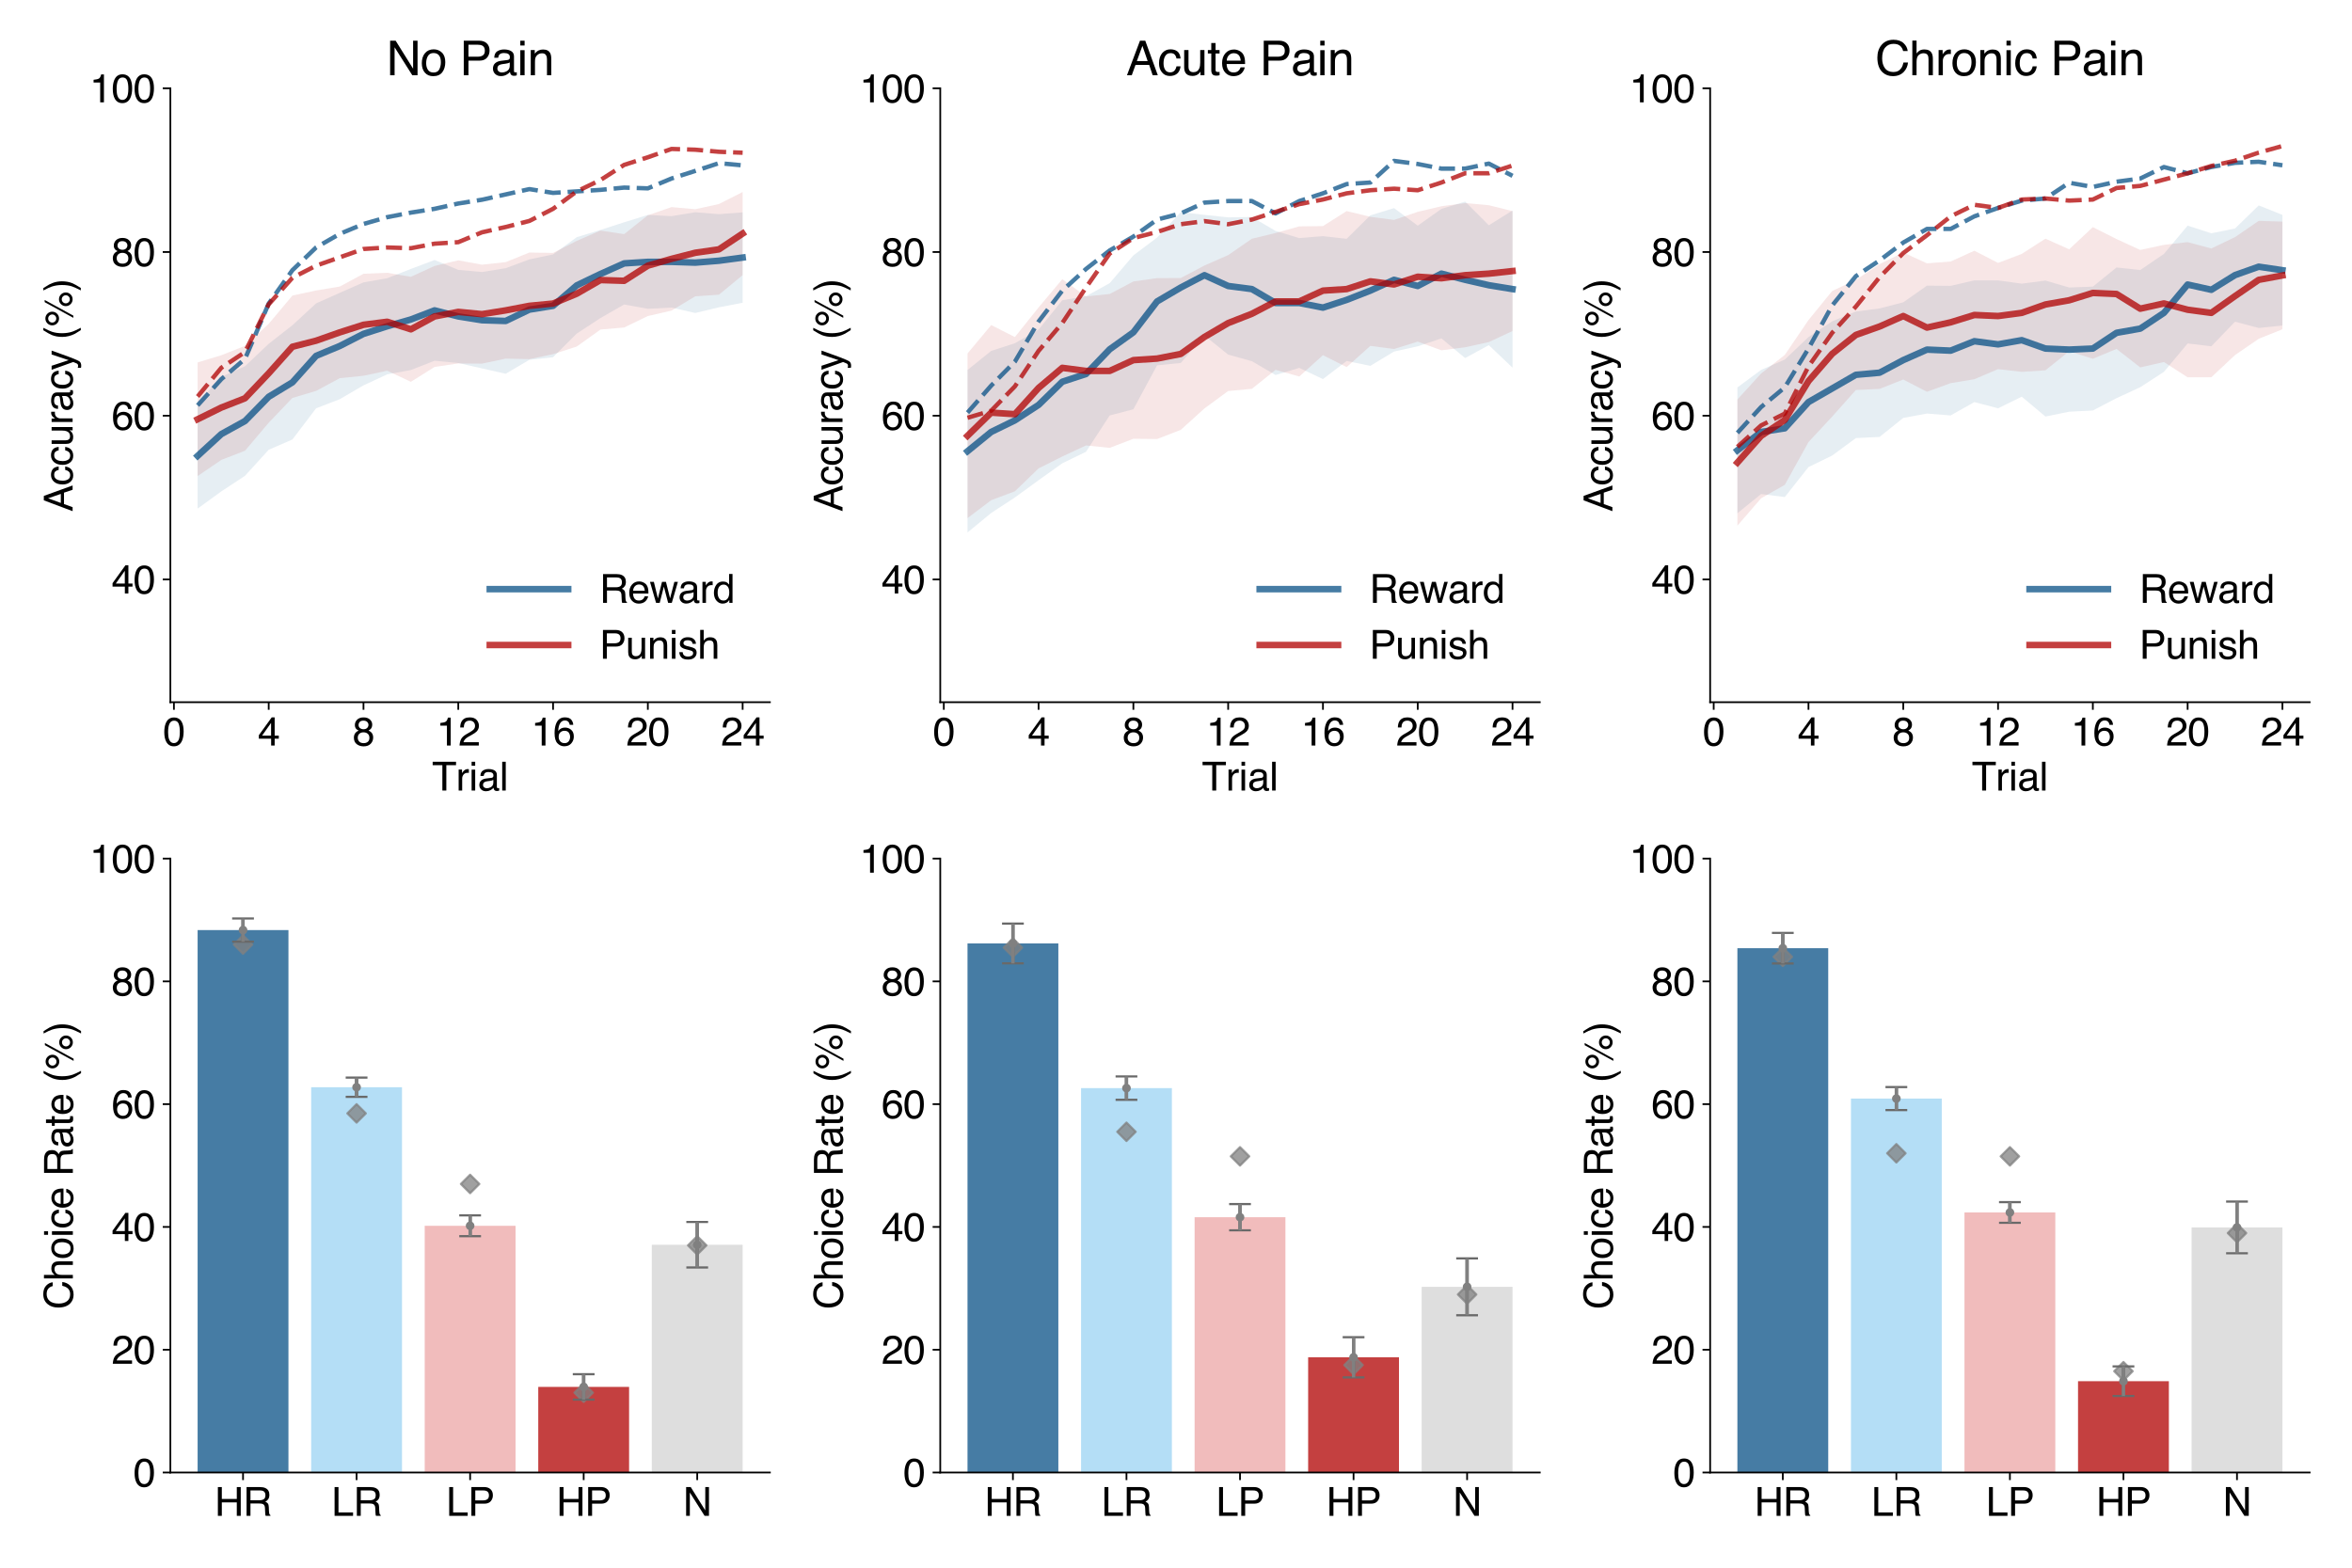 <?xml version="1.0" encoding="utf-8" standalone="no"?>
<!DOCTYPE svg PUBLIC "-//W3C//DTD SVG 1.1//EN"
  "http://www.w3.org/Graphics/SVG/1.1/DTD/svg11.dtd">
<svg xmlns:xlink="http://www.w3.org/1999/xlink" width="1080pt" height="720pt" viewBox="0 0 1080 720" xmlns="http://www.w3.org/2000/svg" version="1.1">
 <defs>
  <style type="text/css">*{stroke-linejoin: round; stroke-linecap: butt}</style>
 </defs>
 <g id="figure_1">
  <g id="patch_1">
   <path d="M 0 720 
L 1080 720 
L 1080 0 
L 0 0 
z
" style="fill: #ffffff"/>
  </g>
  <g id="axes_1">
   <g id="patch_2">
    <path d="M 78.23 322.5 
L 353.52 322.5 
L 353.52 40.56 
L 78.23 40.56 
z
" style="fill: #ffffff"/>
   </g>
   <g id="PolyCollection_1">
    <path d="M 90.743 185.17 
L 90.743 233.582 
L 101.624 225.682 
L 112.505 218.519 
L 123.386 206.563 
L 134.267 201.85 
L 145.148 187.525 
L 156.029 183.331 
L 166.91 176.984 
L 177.791 171.926 
L 188.672 169.936 
L 199.553 165.68 
L 210.434 166.718 
L 221.316 169.202 
L 232.197 171.661 
L 243.078 165.255 
L 253.959 164.07 
L 264.84 153.191 
L 275.721 146.071 
L 286.602 139.844 
L 297.483 141.822 
L 308.364 141.258 
L 319.245 143.751 
L 330.126 141.135 
L 341.007 139.059 
L 341.007 97.534 
L 341.007 97.534 
L 330.126 98.359 
L 319.245 97.483 
L 308.364 99.28 
L 297.483 98.715 
L 286.602 102.086 
L 275.721 105.605 
L 264.84 108.928 
L 253.959 116.845 
L 243.078 119.14 
L 232.197 123.176 
L 221.316 124.939 
L 210.434 123.943 
L 199.553 119.411 
L 188.672 123.509 
L 177.791 127.784 
L 166.91 129.688 
L 156.029 134.48 
L 145.148 139.335 
L 134.267 149.376 
L 123.386 157.89 
L 112.505 168.21 
L 101.624 173.056 
L 90.743 185.17 
z
" clip-path="url(#p76bcaa479c)" style="fill: #095086; fill-opacity: 0.1"/>
   </g>
   <g id="PolyCollection_2">
    <path d="M 90.743 166.46 
L 90.743 218.645 
L 101.624 211.226 
L 112.505 206.999 
L 123.386 194.143 
L 134.267 182.762 
L 145.148 179.526 
L 156.029 173.681 
L 166.91 172.58 
L 177.791 170.25 
L 188.672 175.364 
L 199.553 168.522 
L 210.434 166.92 
L 221.316 167.005 
L 232.197 164.7 
L 243.078 164.937 
L 253.959 162.665 
L 264.84 159.151 
L 275.721 151.349 
L 286.602 150.408 
L 297.483 145.144 
L 308.364 142.637 
L 319.245 136.093 
L 330.126 135.344 
L 341.007 126.361 
L 341.007 88.187 
L 341.007 88.187 
L 330.126 93.707 
L 319.245 96.091 
L 308.364 95.116 
L 297.483 98.875 
L 286.602 107.534 
L 275.721 105.896 
L 264.84 110.625 
L 253.959 116.161 
L 243.078 115.977 
L 232.197 120.392 
L 221.316 121.567 
L 210.434 119.563 
L 199.553 122.138 
L 188.672 127.132 
L 177.791 125.284 
L 166.91 125.738 
L 156.029 131.598 
L 145.148 133.411 
L 134.267 135.745 
L 123.386 148.729 
L 112.505 158.846 
L 101.624 163.146 
L 90.743 166.46 
z
" clip-path="url(#p76bcaa479c)" style="fill: #b00000; fill-opacity: 0.1"/>
   </g>
   <g id="matplotlib.axis_1">
    <g id="xtick_1">
     <g id="line2d_1">
      <defs>
       <path id="mcab7f12787" d="M 0 0 
L 0 3.5 
" style="stroke: #000000; stroke-width: 0.8"/>
      </defs>
      <g>
       <use xlink:href="#mcab7f12787" x="79.862" y="322.5" style="stroke: #000000; stroke-width: 0.8"/>
      </g>
     </g>
     <g id="text_1">
      <!-- 0 -->
      <g transform="translate(74.857 342.412) scale(0.18 -0.18)">
       <defs>
        <path id="Helvetica-30" d="M 1731 4475 
Q 2600 4475 2988 3759 
Q 3288 3206 3288 2244 
Q 3288 1331 3016 734 
Q 2622 -122 1728 -122 
Q 922 -122 528 578 
Q 200 1163 200 2147 
Q 200 2909 397 3456 
Q 766 4475 1731 4475 
z
M 1725 391 
Q 2163 391 2422 778 
Q 2681 1166 2681 2222 
Q 2681 2984 2493 3476 
Q 2306 3969 1766 3969 
Q 1269 3969 1039 3501 
Q 809 3034 809 2125 
Q 809 1441 956 1025 
Q 1181 391 1725 391 
z
" transform="scale(0.016)"/>
       </defs>
       <use xlink:href="#Helvetica-30"/>
      </g>
     </g>
    </g>
    <g id="xtick_2">
     <g id="line2d_2">
      <g>
       <use xlink:href="#mcab7f12787" x="123.386" y="322.5" style="stroke: #000000; stroke-width: 0.8"/>
      </g>
     </g>
     <g id="text_2">
      <!-- 4 -->
      <g transform="translate(118.381 342.412) scale(0.18 -0.18)">
       <defs>
        <path id="Helvetica-34" d="M 2116 1584 
L 2116 3613 
L 681 1584 
L 2116 1584 
z
M 2125 0 
L 2125 1094 
L 163 1094 
L 163 1644 
L 2213 4488 
L 2688 4488 
L 2688 1584 
L 3347 1584 
L 3347 1094 
L 2688 1094 
L 2688 0 
L 2125 0 
z
" transform="scale(0.016)"/>
       </defs>
       <use xlink:href="#Helvetica-34"/>
      </g>
     </g>
    </g>
    <g id="xtick_3">
     <g id="line2d_3">
      <g>
       <use xlink:href="#mcab7f12787" x="166.91" y="322.5" style="stroke: #000000; stroke-width: 0.8"/>
      </g>
     </g>
     <g id="text_3">
      <!-- 8 -->
      <g transform="translate(161.906 342.412) scale(0.18 -0.18)">
       <defs>
        <path id="Helvetica-38" d="M 1741 2600 
Q 2113 2600 2322 2808 
Q 2531 3016 2531 3303 
Q 2531 3553 2331 3762 
Q 2131 3972 1722 3972 
Q 1316 3972 1134 3762 
Q 953 3553 953 3272 
Q 953 2956 1187 2778 
Q 1422 2600 1741 2600 
z
M 1775 384 
Q 2166 384 2423 595 
Q 2681 806 2681 1225 
Q 2681 1659 2415 1884 
Q 2150 2109 1734 2109 
Q 1331 2109 1076 1879 
Q 822 1650 822 1244 
Q 822 894 1055 639 
Q 1288 384 1775 384 
z
M 975 2384 
Q 741 2484 609 2619 
Q 363 2869 363 3269 
Q 363 3769 725 4128 
Q 1088 4488 1753 4488 
Q 2397 4488 2762 4148 
Q 3128 3809 3128 3356 
Q 3128 2938 2916 2678 
Q 2797 2531 2547 2391 
Q 2825 2263 2984 2097 
Q 3281 1784 3281 1284 
Q 3281 694 2884 283 
Q 2488 -128 1763 -128 
Q 1109 -128 657 226 
Q 206 581 206 1256 
Q 206 1653 400 1942 
Q 594 2231 975 2384 
z
" transform="scale(0.016)"/>
       </defs>
       <use xlink:href="#Helvetica-38"/>
      </g>
     </g>
    </g>
    <g id="xtick_4">
     <g id="line2d_4">
      <g>
       <use xlink:href="#mcab7f12787" x="210.434" y="322.5" style="stroke: #000000; stroke-width: 0.8"/>
      </g>
     </g>
     <g id="text_4">
      <!-- 12 -->
      <g transform="translate(200.425 342.412) scale(0.18 -0.18)">
       <defs>
        <path id="Helvetica-31" d="M 613 3169 
L 613 3600 
Q 1222 3659 1462 3798 
Q 1703 3938 1822 4456 
L 2266 4456 
L 2266 0 
L 1666 0 
L 1666 3169 
L 613 3169 
z
" transform="scale(0.016)"/>
        <path id="Helvetica-32" d="M 200 0 
Q 231 578 439 1006 
Q 647 1434 1250 1784 
L 1850 2131 
Q 2253 2366 2416 2531 
Q 2672 2791 2672 3125 
Q 2672 3516 2437 3745 
Q 2203 3975 1813 3975 
Q 1234 3975 1013 3538 
Q 894 3303 881 2888 
L 309 2888 
Q 319 3472 525 3841 
Q 891 4491 1816 4491 
Q 2584 4491 2939 4075 
Q 3294 3659 3294 3150 
Q 3294 2613 2916 2231 
Q 2697 2009 2131 1694 
L 1703 1456 
Q 1397 1288 1222 1134 
Q 909 863 828 531 
L 3272 531 
L 3272 0 
L 200 0 
z
" transform="scale(0.016)"/>
       </defs>
       <use xlink:href="#Helvetica-31"/>
       <use xlink:href="#Helvetica-32" x="55.615"/>
      </g>
     </g>
    </g>
    <g id="xtick_5">
     <g id="line2d_5">
      <g>
       <use xlink:href="#mcab7f12787" x="253.959" y="322.5" style="stroke: #000000; stroke-width: 0.8"/>
      </g>
     </g>
     <g id="text_5">
      <!-- 16 -->
      <g transform="translate(243.949 342.412) scale(0.18 -0.18)">
       <defs>
        <path id="Helvetica-36" d="M 1872 4494 
Q 2622 4494 2917 4105 
Q 3213 3716 3213 3303 
L 2656 3303 
Q 2606 3569 2497 3719 
Q 2294 4000 1881 4000 
Q 1409 4000 1131 3564 
Q 853 3128 822 2316 
Q 1016 2600 1309 2741 
Q 1578 2866 1909 2866 
Q 2472 2866 2890 2506 
Q 3309 2147 3309 1434 
Q 3309 825 2912 354 
Q 2516 -116 1781 -116 
Q 1153 -116 697 361 
Q 241 838 241 1966 
Q 241 2800 444 3381 
Q 834 4494 1872 4494 
z
M 1831 384 
Q 2275 384 2495 682 
Q 2716 981 2716 1388 
Q 2716 1731 2519 2042 
Q 2322 2353 1803 2353 
Q 1441 2353 1167 2112 
Q 894 1872 894 1388 
Q 894 963 1142 673 
Q 1391 384 1831 384 
z
" transform="scale(0.016)"/>
       </defs>
       <use xlink:href="#Helvetica-31"/>
       <use xlink:href="#Helvetica-36" x="55.615"/>
      </g>
     </g>
    </g>
    <g id="xtick_6">
     <g id="line2d_6">
      <g>
       <use xlink:href="#mcab7f12787" x="297.483" y="322.5" style="stroke: #000000; stroke-width: 0.8"/>
      </g>
     </g>
     <g id="text_6">
      <!-- 20 -->
      <g transform="translate(287.473 342.412) scale(0.18 -0.18)">
       <use xlink:href="#Helvetica-32"/>
       <use xlink:href="#Helvetica-30" x="55.615"/>
      </g>
     </g>
    </g>
    <g id="xtick_7">
     <g id="line2d_7">
      <g>
       <use xlink:href="#mcab7f12787" x="341.007" y="322.5" style="stroke: #000000; stroke-width: 0.8"/>
      </g>
     </g>
     <g id="text_7">
      <!-- 24 -->
      <g transform="translate(330.997 342.412) scale(0.18 -0.18)">
       <use xlink:href="#Helvetica-32"/>
       <use xlink:href="#Helvetica-34" x="55.615"/>
      </g>
     </g>
    </g>
    <g id="text_8">
     <!-- Trial -->
     <g transform="translate(198.377 363.076) scale(0.18 -0.18)">
      <defs>
       <path id="Helvetica-54" d="M 3828 4591 
L 3828 4044 
L 2281 4044 
L 2281 0 
L 1650 0 
L 1650 4044 
L 103 4044 
L 103 4591 
L 3828 4591 
z
" transform="scale(0.016)"/>
       <path id="Helvetica-72" d="M 428 3347 
L 963 3347 
L 963 2769 
Q 1028 2938 1284 3180 
Q 1541 3422 1875 3422 
Q 1891 3422 1928 3419 
Q 1966 3416 2056 3406 
L 2056 2813 
Q 2006 2822 1964 2825 
Q 1922 2828 1872 2828 
Q 1447 2828 1219 2554 
Q 991 2281 991 1925 
L 991 0 
L 428 0 
L 428 3347 
z
" transform="scale(0.016)"/>
       <path id="Helvetica-69" d="M 413 3331 
L 984 3331 
L 984 0 
L 413 0 
L 413 3331 
z
M 413 4591 
L 984 4591 
L 984 3953 
L 413 3953 
L 413 4591 
z
" transform="scale(0.016)"/>
       <path id="Helvetica-61" d="M 844 891 
Q 844 647 1022 506 
Q 1200 366 1444 366 
Q 1741 366 2019 503 
Q 2488 731 2488 1250 
L 2488 1703 
Q 2384 1638 2221 1594 
Q 2059 1550 1903 1531 
L 1563 1488 
Q 1256 1447 1103 1359 
Q 844 1213 844 891 
z
M 2206 2028 
Q 2400 2053 2466 2191 
Q 2503 2266 2503 2406 
Q 2503 2694 2298 2823 
Q 2094 2953 1713 2953 
Q 1272 2953 1088 2716 
Q 984 2584 953 2325 
L 428 2325 
Q 444 2944 830 3186 
Q 1216 3428 1725 3428 
Q 2316 3428 2684 3203 
Q 3050 2978 3050 2503 
L 3050 575 
Q 3050 488 3086 434 
Q 3122 381 3238 381 
Q 3275 381 3322 386 
Q 3369 391 3422 400 
L 3422 -16 
Q 3291 -53 3222 -62 
Q 3153 -72 3034 -72 
Q 2744 -72 2613 134 
Q 2544 244 2516 444 
Q 2344 219 2022 53 
Q 1700 -113 1313 -113 
Q 847 -113 551 170 
Q 256 453 256 878 
Q 256 1344 547 1600 
Q 838 1856 1309 1916 
L 2206 2028 
z
M 1741 3428 
L 1741 3428 
z
" transform="scale(0.016)"/>
       <path id="Helvetica-6c" d="M 428 4591 
L 991 4591 
L 991 0 
L 428 0 
L 428 4591 
z
" transform="scale(0.016)"/>
      </defs>
      <use xlink:href="#Helvetica-54"/>
      <use xlink:href="#Helvetica-72" x="61.084"/>
      <use xlink:href="#Helvetica-69" x="94.385"/>
      <use xlink:href="#Helvetica-61" x="116.602"/>
      <use xlink:href="#Helvetica-6c" x="172.217"/>
     </g>
    </g>
   </g>
   <g id="matplotlib.axis_2">
    <g id="ytick_1">
     <g id="line2d_8">
      <defs>
       <path id="m72150c954d" d="M 0 0 
L -3.5 0 
" style="stroke: #000000; stroke-width: 0.8"/>
      </defs>
      <g>
       <use xlink:href="#m72150c954d" x="78.23" y="266.112" style="stroke: #000000; stroke-width: 0.8"/>
      </g>
     </g>
     <g id="text_9">
      <!-- 40 -->
      <g transform="translate(51.211 272.568) scale(0.18 -0.18)">
       <use xlink:href="#Helvetica-34"/>
       <use xlink:href="#Helvetica-30" x="55.615"/>
      </g>
     </g>
    </g>
    <g id="ytick_2">
     <g id="line2d_9">
      <g>
       <use xlink:href="#m72150c954d" x="78.23" y="190.928" style="stroke: #000000; stroke-width: 0.8"/>
      </g>
     </g>
     <g id="text_10">
      <!-- 60 -->
      <g transform="translate(51.211 197.384) scale(0.18 -0.18)">
       <use xlink:href="#Helvetica-36"/>
       <use xlink:href="#Helvetica-30" x="55.615"/>
      </g>
     </g>
    </g>
    <g id="ytick_3">
     <g id="line2d_10">
      <g>
       <use xlink:href="#m72150c954d" x="78.23" y="115.744" style="stroke: #000000; stroke-width: 0.8"/>
      </g>
     </g>
     <g id="text_11">
      <!-- 80 -->
      <g transform="translate(51.211 122.2) scale(0.18 -0.18)">
       <use xlink:href="#Helvetica-38"/>
       <use xlink:href="#Helvetica-30" x="55.615"/>
      </g>
     </g>
    </g>
    <g id="ytick_4">
     <g id="line2d_11">
      <g>
       <use xlink:href="#m72150c954d" x="78.23" y="40.56" style="stroke: #000000; stroke-width: 0.8"/>
      </g>
     </g>
     <g id="text_12">
      <!-- 100 -->
      <g transform="translate(41.201 47.016) scale(0.18 -0.18)">
       <use xlink:href="#Helvetica-31"/>
       <use xlink:href="#Helvetica-30" x="55.615"/>
       <use xlink:href="#Helvetica-30" x="111.23"/>
      </g>
     </g>
    </g>
    <g id="text_13">
     <!-- Accuracy (%) -->
     <g transform="translate(33.342 235.036) rotate(-90) scale(0.18 -0.18)">
      <defs>
       <path id="Helvetica-41" d="M 2844 1881 
L 2147 3909 
L 1406 1881 
L 2844 1881 
z
M 1822 4591 
L 2525 4591 
L 4191 0 
L 3509 0 
L 3044 1375 
L 1228 1375 
L 731 0 
L 94 0 
L 1822 4591 
z
M 2144 4591 
L 2144 4591 
z
" transform="scale(0.016)"/>
       <path id="Helvetica-63" d="M 1703 3444 
Q 2269 3444 2623 3169 
Q 2978 2894 3050 2222 
L 2503 2222 
Q 2453 2531 2275 2736 
Q 2097 2941 1703 2941 
Q 1166 2941 934 2416 
Q 784 2075 784 1575 
Q 784 1072 996 728 
Q 1209 384 1666 384 
Q 2016 384 2220 598 
Q 2425 813 2503 1184 
L 3050 1184 
Q 2956 519 2581 211 
Q 2206 -97 1622 -97 
Q 966 -97 575 383 
Q 184 863 184 1581 
Q 184 2463 612 2953 
Q 1041 3444 1703 3444 
z
M 1616 3428 
L 1616 3428 
z
" transform="scale(0.016)"/>
       <path id="Helvetica-75" d="M 975 3347 
L 975 1125 
Q 975 869 1056 706 
Q 1206 406 1616 406 
Q 2203 406 2416 931 
Q 2531 1213 2531 1703 
L 2531 3347 
L 3094 3347 
L 3094 0 
L 2563 0 
L 2569 494 
Q 2459 303 2297 172 
Q 1975 -91 1516 -91 
Q 800 -91 541 388 
Q 400 644 400 1072 
L 400 3347 
L 975 3347 
z
M 1747 3428 
L 1747 3428 
z
" transform="scale(0.016)"/>
       <path id="Helvetica-79" d="M 2503 3347 
L 3125 3347 
Q 3006 3025 2597 1878 
Q 2291 1016 2084 472 
Q 1597 -809 1397 -1090 
Q 1197 -1372 709 -1372 
Q 591 -1372 527 -1362 
Q 463 -1353 369 -1328 
L 369 -816 
Q 516 -856 581 -865 
Q 647 -875 697 -875 
Q 853 -875 926 -823 
Q 1000 -772 1050 -697 
Q 1066 -672 1162 -440 
Q 1259 -209 1303 -97 
L 66 3347 
L 703 3347 
L 1600 622 
L 2503 3347 
z
M 1597 3428 
L 1597 3428 
z
" transform="scale(0.016)"/>
       <path id="Helvetica-20" transform="scale(0.016)"/>
       <path id="Helvetica-28" d="M 1894 4666 
Q 1403 3713 1256 3263 
Q 1034 2578 1034 1681 
Q 1034 775 1288 25 
Q 1444 -438 1903 -1306 
L 1525 -1306 
Q 1069 -594 959 -397 
Q 850 -200 722 138 
Q 547 600 478 1125 
Q 444 1397 444 1644 
Q 444 2569 734 3291 
Q 919 3750 1503 4666 
L 1894 4666 
z
" transform="scale(0.016)"/>
       <path id="Helvetica-25" d="M 4363 2175 
Q 4813 2175 5131 1856 
Q 5450 1538 5450 1088 
Q 5450 638 5131 319 
Q 4813 0 4363 0 
Q 3909 0 3590 319 
Q 3272 638 3272 1088 
Q 3272 1538 3590 1856 
Q 3909 2175 4363 2175 
z
M 3909 4456 
L 4256 4456 
L 1753 -119 
L 1406 -119 
L 3909 4456 
z
M 1294 2606 
Q 1563 2606 1752 2795 
Q 1941 2984 1941 3250 
Q 1941 3516 1752 3705 
Q 1563 3894 1294 3894 
Q 1028 3894 839 3706 
Q 650 3519 650 3250 
Q 650 2984 839 2795 
Q 1028 2606 1294 2606 
z
M 1294 4341 
Q 1747 4341 2065 4020 
Q 2384 3700 2384 3250 
Q 2384 2800 2065 2481 
Q 1747 2163 1294 2163 
Q 844 2163 525 2481 
Q 206 2800 206 3250 
Q 206 3700 525 4020 
Q 844 4341 1294 4341 
z
M 4363 444 
Q 4628 444 4817 633 
Q 5006 822 5006 1088 
Q 5006 1353 4817 1542 
Q 4628 1731 4363 1731 
Q 4094 1731 3905 1542 
Q 3716 1353 3716 1088 
Q 3716 822 3905 633 
Q 4094 444 4363 444 
z
" transform="scale(0.016)"/>
       <path id="Helvetica-29" d="M 222 -1306 
Q 719 -338 863 106 
Q 1081 778 1081 1681 
Q 1081 2584 828 3334 
Q 672 3797 213 4666 
L 591 4666 
Q 1072 3897 1173 3717 
Q 1275 3538 1394 3222 
Q 1544 2831 1608 2450 
Q 1672 2069 1672 1716 
Q 1672 791 1378 66 
Q 1194 -400 613 -1306 
L 222 -1306 
z
" transform="scale(0.016)"/>
      </defs>
      <use xlink:href="#Helvetica-41"/>
      <use xlink:href="#Helvetica-63" x="66.699"/>
      <use xlink:href="#Helvetica-63" x="116.699"/>
      <use xlink:href="#Helvetica-75" x="166.699"/>
      <use xlink:href="#Helvetica-72" x="222.314"/>
      <use xlink:href="#Helvetica-61" x="255.615"/>
      <use xlink:href="#Helvetica-63" x="311.23"/>
      <use xlink:href="#Helvetica-79" x="361.23"/>
      <use xlink:href="#Helvetica-20" x="411.23"/>
      <use xlink:href="#Helvetica-28" x="439.014"/>
      <use xlink:href="#Helvetica-25" x="472.314"/>
      <use xlink:href="#Helvetica-29" x="561.23"/>
     </g>
    </g>
   </g>
   <g id="line2d_12">
    <path d="M 90.743 209.376 
L 101.624 199.369 
L 112.505 193.365 
L 123.386 182.226 
L 134.267 175.613 
L 145.148 163.43 
L 156.029 158.905 
L 166.91 153.336 
L 177.791 149.855 
L 188.672 146.723 
L 199.553 142.546 
L 210.434 145.33 
L 221.316 147.071 
L 232.197 147.419 
L 243.078 142.198 
L 253.959 140.457 
L 264.84 131.059 
L 275.721 125.838 
L 286.602 120.965 
L 297.483 120.269 
L 308.364 120.269 
L 319.245 120.617 
L 330.126 119.747 
L 341.007 118.297 
" clip-path="url(#p76bcaa479c)" style="fill: none; stroke: #095086; stroke-opacity: 0.75; stroke-width: 3; stroke-linecap: square"/>
   </g>
   <g id="line2d_13">
    <path d="M 90.743 186.171 
L 101.624 174.133 
L 112.505 164.822 
L 123.386 139.413 
L 134.267 124.098 
L 145.148 113.656 
L 156.029 107.39 
L 166.91 102.865 
L 177.791 99.733 
L 188.672 97.644 
L 199.553 95.904 
L 210.434 93.467 
L 221.316 91.727 
L 232.197 89.29 
L 243.078 86.854 
L 253.959 88.594 
L 264.84 87.898 
L 275.721 87.202 
L 286.602 86.158 
L 297.483 86.506 
L 308.364 81.981 
L 319.245 78.5 
L 330.126 74.932 
L 341.007 75.948 
" clip-path="url(#p76bcaa479c)" style="fill: none; stroke-dasharray: 7.4,3.2; stroke-dashoffset: 0; stroke: #095086; stroke-opacity: 0.75; stroke-width: 2"/>
   </g>
   <g id="line2d_14">
    <path d="M 90.743 192.552 
L 101.624 187.186 
L 112.505 182.922 
L 123.386 171.436 
L 134.267 159.253 
L 145.148 156.469 
L 156.029 152.64 
L 166.91 149.159 
L 177.791 147.767 
L 188.672 151.248 
L 199.553 145.33 
L 210.434 143.242 
L 221.316 144.286 
L 232.197 142.546 
L 243.078 140.457 
L 253.959 139.413 
L 264.84 134.888 
L 275.721 128.623 
L 286.602 128.971 
L 297.483 122.009 
L 308.364 118.877 
L 319.245 116.092 
L 330.126 114.526 
L 341.007 107.274 
" clip-path="url(#p76bcaa479c)" style="fill: none; stroke: #b00000; stroke-opacity: 0.75; stroke-width: 3; stroke-linecap: square"/>
   </g>
   <g id="line2d_15">
    <path d="M 90.743 182.11 
L 101.624 168.912 
L 112.505 161.69 
L 123.386 139.761 
L 134.267 127.579 
L 145.148 122.009 
L 156.029 118.181 
L 166.91 114.352 
L 177.791 113.656 
L 188.672 114.004 
L 199.553 111.915 
L 210.434 111.219 
L 221.316 106.694 
L 232.197 104.258 
L 243.078 101.473 
L 253.959 95.904 
L 264.84 87.898 
L 275.721 82.677 
L 286.602 75.715 
L 297.483 72.235 
L 308.364 68.406 
L 319.245 68.754 
L 330.126 69.711 
L 341.007 70.146 
" clip-path="url(#p76bcaa479c)" style="fill: none; stroke-dasharray: 7.4,3.2; stroke-dashoffset: 0; stroke: #b00000; stroke-opacity: 0.75; stroke-width: 2"/>
   </g>
   <g id="patch_3">
    <path d="M 78.23 322.5 
L 78.23 40.56 
" style="fill: none; stroke: #000000; stroke-width: 0.8; stroke-linejoin: miter; stroke-linecap: square"/>
   </g>
   <g id="patch_4">
    <path d="M 78.23 322.5 
L 353.52 322.5 
" style="fill: none; stroke: #000000; stroke-width: 0.8; stroke-linejoin: miter; stroke-linecap: square"/>
   </g>
   <g id="text_14">
    <!-- No Pain -->
    <g transform="translate(177.454 34.56) scale(0.216 -0.216)">
     <defs>
      <path id="Helvetica-4e" d="M 488 4591 
L 1222 4591 
L 3541 872 
L 3541 4591 
L 4131 4591 
L 4131 0 
L 3434 0 
L 1081 3716 
L 1081 0 
L 488 0 
L 488 4591 
z
M 2269 4591 
L 2269 4591 
z
" transform="scale(0.016)"/>
      <path id="Helvetica-6f" d="M 1741 363 
Q 2300 363 2508 786 
Q 2716 1209 2716 1728 
Q 2716 2197 2566 2491 
Q 2328 2953 1747 2953 
Q 1231 2953 997 2559 
Q 763 2166 763 1609 
Q 763 1075 997 719 
Q 1231 363 1741 363 
z
M 1763 3444 
Q 2409 3444 2856 3012 
Q 3303 2581 3303 1744 
Q 3303 934 2909 406 
Q 2516 -122 1688 -122 
Q 997 -122 590 345 
Q 184 813 184 1600 
Q 184 2444 612 2944 
Q 1041 3444 1763 3444 
z
M 1744 3428 
L 1744 3428 
z
" transform="scale(0.016)"/>
      <path id="Helvetica-50" d="M 547 4591 
L 2613 4591 
Q 3225 4591 3600 4245 
Q 3975 3900 3975 3275 
Q 3975 2738 3640 2339 
Q 3306 1941 2613 1941 
L 1169 1941 
L 1169 0 
L 547 0 
L 547 4591 
z
M 3347 3272 
Q 3347 3778 2972 3959 
Q 2766 4056 2406 4056 
L 1169 4056 
L 1169 2466 
L 2406 2466 
Q 2825 2466 3086 2644 
Q 3347 2822 3347 3272 
z
" transform="scale(0.016)"/>
      <path id="Helvetica-6e" d="M 413 3347 
L 947 3347 
L 947 2872 
Q 1184 3166 1450 3294 
Q 1716 3422 2041 3422 
Q 2753 3422 3003 2925 
Q 3141 2653 3141 2147 
L 3141 0 
L 2569 0 
L 2569 2109 
Q 2569 2416 2478 2603 
Q 2328 2916 1934 2916 
Q 1734 2916 1606 2875 
Q 1375 2806 1200 2600 
Q 1059 2434 1017 2257 
Q 975 2081 975 1753 
L 975 0 
L 413 0 
L 413 3347 
z
M 1734 3428 
L 1734 3428 
z
" transform="scale(0.016)"/>
     </defs>
     <use xlink:href="#Helvetica-4e"/>
     <use xlink:href="#Helvetica-6f" x="72.217"/>
     <use xlink:href="#Helvetica-20" x="127.832"/>
     <use xlink:href="#Helvetica-50" x="155.615"/>
     <use xlink:href="#Helvetica-61" x="222.314"/>
     <use xlink:href="#Helvetica-69" x="277.93"/>
     <use xlink:href="#Helvetica-6e" x="300.146"/>
    </g>
   </g>
   <g id="legend_1">
    <g id="line2d_16">
     <path d="M 224.899 270.584 
L 242.899 270.584 
L 260.899 270.584 
" style="fill: none; stroke: #095086; stroke-opacity: 0.75; stroke-width: 3; stroke-linecap: square"/>
    </g>
    <g id="text_15">
     <!-- Reward -->
     <g transform="translate(275.299 276.884) scale(0.18 -0.18)">
      <defs>
       <path id="Helvetica-52" d="M 2622 2488 
Q 3059 2488 3314 2663 
Q 3569 2838 3569 3294 
Q 3569 3784 3213 3963 
Q 3022 4056 2703 4056 
L 1184 4056 
L 1184 2488 
L 2622 2488 
z
M 563 4591 
L 2688 4591 
Q 3213 4591 3553 4438 
Q 4200 4144 4200 3353 
Q 4200 2941 4029 2678 
Q 3859 2416 3553 2256 
Q 3822 2147 3958 1969 
Q 4094 1791 4109 1391 
L 4131 775 
Q 4141 513 4175 384 
Q 4231 166 4375 103 
L 4375 0 
L 3613 0 
Q 3581 59 3562 153 
Q 3544 247 3531 516 
L 3494 1281 
Q 3472 1731 3159 1884 
Q 2981 1969 2600 1969 
L 1184 1969 
L 1184 0 
L 563 0 
L 563 4591 
z
" transform="scale(0.016)"/>
       <path id="Helvetica-65" d="M 1806 3422 
Q 2163 3422 2497 3255 
Q 2831 3088 3006 2822 
Q 3175 2569 3231 2231 
Q 3281 2000 3281 1494 
L 828 1494 
Q 844 984 1069 676 
Q 1294 369 1766 369 
Q 2206 369 2469 659 
Q 2619 828 2681 1050 
L 3234 1050 
Q 3213 866 3089 639 
Q 2966 413 2813 269 
Q 2556 19 2178 -69 
Q 1975 -119 1719 -119 
Q 1094 -119 659 336 
Q 225 791 225 1609 
Q 225 2416 662 2919 
Q 1100 3422 1806 3422 
z
M 2703 1941 
Q 2669 2306 2544 2525 
Q 2313 2931 1772 2931 
Q 1384 2931 1121 2651 
Q 859 2372 844 1941 
L 2703 1941 
z
M 1753 3428 
L 1753 3428 
z
" transform="scale(0.016)"/>
       <path id="Helvetica-77" d="M 672 3347 
L 1316 709 
L 1969 3347 
L 2600 3347 
L 3256 725 
L 3941 3347 
L 4503 3347 
L 3531 0 
L 2947 0 
L 2266 2591 
L 1606 0 
L 1022 0 
L 56 3347 
L 672 3347 
z
" transform="scale(0.016)"/>
       <path id="Helvetica-64" d="M 769 1634 
Q 769 1097 997 734 
Q 1225 372 1728 372 
Q 2119 372 2370 708 
Q 2622 1044 2622 1672 
Q 2622 2306 2362 2611 
Q 2103 2916 1722 2916 
Q 1297 2916 1033 2591 
Q 769 2266 769 1634 
z
M 1616 3406 
Q 2000 3406 2259 3244 
Q 2409 3150 2600 2916 
L 2600 4606 
L 3141 4606 
L 3141 0 
L 2634 0 
L 2634 466 
Q 2438 156 2169 18 
Q 1900 -119 1553 -119 
Q 994 -119 584 351 
Q 175 822 175 1603 
Q 175 2334 548 2870 
Q 922 3406 1616 3406 
z
" transform="scale(0.016)"/>
      </defs>
      <use xlink:href="#Helvetica-52"/>
      <use xlink:href="#Helvetica-65" x="72.217"/>
      <use xlink:href="#Helvetica-77" x="127.832"/>
      <use xlink:href="#Helvetica-61" x="200.049"/>
      <use xlink:href="#Helvetica-72" x="255.664"/>
      <use xlink:href="#Helvetica-64" x="288.965"/>
     </g>
    </g>
    <g id="line2d_17">
     <path d="M 224.899 296.248 
L 242.899 296.248 
L 260.899 296.248 
" style="fill: none; stroke: #b00000; stroke-opacity: 0.75; stroke-width: 3; stroke-linecap: square"/>
    </g>
    <g id="text_16">
     <!-- Punish -->
     <g transform="translate(275.299 302.548) scale(0.18 -0.18)">
      <defs>
       <path id="Helvetica-73" d="M 747 1050 
Q 772 769 888 619 
Q 1100 347 1625 347 
Q 1938 347 2175 483 
Q 2413 619 2413 903 
Q 2413 1119 2222 1231 
Q 2100 1300 1741 1391 
L 1294 1503 
Q 866 1609 663 1741 
Q 300 1969 300 2372 
Q 300 2847 642 3140 
Q 984 3434 1563 3434 
Q 2319 3434 2653 2991 
Q 2863 2709 2856 2384 
L 2325 2384 
Q 2309 2575 2191 2731 
Q 1997 2953 1519 2953 
Q 1200 2953 1036 2831 
Q 872 2709 872 2509 
Q 872 2291 1088 2159 
Q 1213 2081 1456 2022 
L 1828 1931 
Q 2434 1784 2641 1647 
Q 2969 1431 2969 969 
Q 2969 522 2630 197 
Q 2291 -128 1597 -128 
Q 850 -128 539 211 
Q 228 550 206 1050 
L 747 1050 
z
M 1578 3428 
L 1578 3428 
z
" transform="scale(0.016)"/>
       <path id="Helvetica-68" d="M 413 4606 
L 975 4606 
L 975 2894 
Q 1175 3147 1334 3250 
Q 1606 3428 2013 3428 
Q 2741 3428 3000 2919 
Q 3141 2641 3141 2147 
L 3141 0 
L 2563 0 
L 2563 2109 
Q 2563 2478 2469 2650 
Q 2316 2925 1894 2925 
Q 1544 2925 1259 2684 
Q 975 2444 975 1775 
L 975 0 
L 413 0 
L 413 4606 
z
" transform="scale(0.016)"/>
      </defs>
      <use xlink:href="#Helvetica-50"/>
      <use xlink:href="#Helvetica-75" x="66.699"/>
      <use xlink:href="#Helvetica-6e" x="122.314"/>
      <use xlink:href="#Helvetica-69" x="177.93"/>
      <use xlink:href="#Helvetica-73" x="200.146"/>
      <use xlink:href="#Helvetica-68" x="250.146"/>
     </g>
    </g>
   </g>
  </g>
  <g id="axes_2">
   <g id="patch_5">
    <path d="M 431.75 322.5 
L 707.04 322.5 
L 707.04 40.56 
L 431.75 40.56 
z
" style="fill: #ffffff"/>
   </g>
   <g id="PolyCollection_3">
    <path d="M 444.263 169.923 
L 444.263 244.56 
L 455.144 235.59 
L 466.025 228.473 
L 476.906 220.546 
L 487.787 212.773 
L 498.668 207.496 
L 509.549 190.814 
L 520.43 187.962 
L 531.311 167.783 
L 542.192 166.696 
L 553.073 154.086 
L 563.954 162.866 
L 574.836 165.882 
L 585.717 172.236 
L 596.598 168.953 
L 607.479 174.098 
L 618.36 165.784 
L 629.241 168.031 
L 640.122 161.449 
L 651.003 159.051 
L 661.884 155.411 
L 672.765 164.447 
L 683.646 158.52 
L 694.527 168.865 
L 694.527 96.668 
L 694.527 96.668 
L 683.646 103.467 
L 672.765 92.575 
L 661.884 95.937 
L 651.003 103.646 
L 640.122 95.573 
L 629.241 98.922 
L 618.36 109.68 
L 607.479 108.458 
L 596.598 109.348 
L 585.717 106.065 
L 574.836 99.652 
L 563.954 99.83 
L 553.073 98.681 
L 542.192 97.419 
L 531.311 109.099 
L 520.43 117.292 
L 509.549 130.044 
L 498.668 136.059 
L 487.787 137.875 
L 476.906 151.38 
L 466.025 157.638 
L 455.144 161.161 
L 444.263 169.923 
z
" clip-path="url(#p60da77bb7e)" style="fill: #095086; fill-opacity: 0.1"/>
   </g>
   <g id="PolyCollection_4">
    <path d="M 444.263 162.337 
L 444.263 237.96 
L 455.144 229.717 
L 466.025 225.636 
L 476.906 215.112 
L 487.787 209.654 
L 498.668 204.573 
L 509.549 205.694 
L 520.43 201.519 
L 531.311 201.636 
L 542.192 197.42 
L 553.073 187.574 
L 563.954 179.579 
L 574.836 178.585 
L 585.717 169.866 
L 596.598 172.911 
L 607.479 163.115 
L 618.36 168.594 
L 629.241 158.859 
L 640.122 160.278 
L 651.003 156.895 
L 661.884 160.888 
L 672.765 159.498 
L 683.646 157.099 
L 694.527 152.018 
L 694.527 96.965 
L 694.527 96.965 
L 683.646 94.249 
L 672.765 93.268 
L 661.884 94.716 
L 651.003 97.29 
L 640.122 101 
L 629.241 99.581 
L 618.36 96.939 
L 607.479 103.837 
L 596.598 103.971 
L 585.717 107.016 
L 574.836 109.646 
L 563.954 117.164 
L 553.073 121.935 
L 542.192 127.694 
L 531.311 127.733 
L 520.43 129.269 
L 509.549 135.024 
L 498.668 136.144 
L 487.787 128.227 
L 476.906 141.209 
L 466.025 154.801 
L 455.144 149.301 
L 444.263 162.337 
z
" clip-path="url(#p60da77bb7e)" style="fill: #b00000; fill-opacity: 0.1"/>
   </g>
   <g id="matplotlib.axis_3">
    <g id="xtick_8">
     <g id="line2d_18">
      <g>
       <use xlink:href="#mcab7f12787" x="433.382" y="322.5" style="stroke: #000000; stroke-width: 0.8"/>
      </g>
     </g>
     <g id="text_17">
      <!-- 0 -->
      <g transform="translate(428.377 342.412) scale(0.18 -0.18)">
       <use xlink:href="#Helvetica-30"/>
      </g>
     </g>
    </g>
    <g id="xtick_9">
     <g id="line2d_19">
      <g>
       <use xlink:href="#mcab7f12787" x="476.906" y="322.5" style="stroke: #000000; stroke-width: 0.8"/>
      </g>
     </g>
     <g id="text_18">
      <!-- 4 -->
      <g transform="translate(471.901 342.412) scale(0.18 -0.18)">
       <use xlink:href="#Helvetica-34"/>
      </g>
     </g>
    </g>
    <g id="xtick_10">
     <g id="line2d_20">
      <g>
       <use xlink:href="#mcab7f12787" x="520.43" y="322.5" style="stroke: #000000; stroke-width: 0.8"/>
      </g>
     </g>
     <g id="text_19">
      <!-- 8 -->
      <g transform="translate(515.426 342.412) scale(0.18 -0.18)">
       <use xlink:href="#Helvetica-38"/>
      </g>
     </g>
    </g>
    <g id="xtick_11">
     <g id="line2d_21">
      <g>
       <use xlink:href="#mcab7f12787" x="563.954" y="322.5" style="stroke: #000000; stroke-width: 0.8"/>
      </g>
     </g>
     <g id="text_20">
      <!-- 12 -->
      <g transform="translate(553.945 342.412) scale(0.18 -0.18)">
       <use xlink:href="#Helvetica-31"/>
       <use xlink:href="#Helvetica-32" x="55.615"/>
      </g>
     </g>
    </g>
    <g id="xtick_12">
     <g id="line2d_22">
      <g>
       <use xlink:href="#mcab7f12787" x="607.479" y="322.5" style="stroke: #000000; stroke-width: 0.8"/>
      </g>
     </g>
     <g id="text_21">
      <!-- 16 -->
      <g transform="translate(597.469 342.412) scale(0.18 -0.18)">
       <use xlink:href="#Helvetica-31"/>
       <use xlink:href="#Helvetica-36" x="55.615"/>
      </g>
     </g>
    </g>
    <g id="xtick_13">
     <g id="line2d_23">
      <g>
       <use xlink:href="#mcab7f12787" x="651.003" y="322.5" style="stroke: #000000; stroke-width: 0.8"/>
      </g>
     </g>
     <g id="text_22">
      <!-- 20 -->
      <g transform="translate(640.993 342.412) scale(0.18 -0.18)">
       <use xlink:href="#Helvetica-32"/>
       <use xlink:href="#Helvetica-30" x="55.615"/>
      </g>
     </g>
    </g>
    <g id="xtick_14">
     <g id="line2d_24">
      <g>
       <use xlink:href="#mcab7f12787" x="694.527" y="322.5" style="stroke: #000000; stroke-width: 0.8"/>
      </g>
     </g>
     <g id="text_23">
      <!-- 24 -->
      <g transform="translate(684.517 342.412) scale(0.18 -0.18)">
       <use xlink:href="#Helvetica-32"/>
       <use xlink:href="#Helvetica-34" x="55.615"/>
      </g>
     </g>
    </g>
    <g id="text_24">
     <!-- Trial -->
     <g transform="translate(551.897 363.076) scale(0.18 -0.18)">
      <use xlink:href="#Helvetica-54"/>
      <use xlink:href="#Helvetica-72" x="61.084"/>
      <use xlink:href="#Helvetica-69" x="94.385"/>
      <use xlink:href="#Helvetica-61" x="116.602"/>
      <use xlink:href="#Helvetica-6c" x="172.217"/>
     </g>
    </g>
   </g>
   <g id="matplotlib.axis_4">
    <g id="ytick_5">
     <g id="line2d_25">
      <g>
       <use xlink:href="#m72150c954d" x="431.75" y="266.112" style="stroke: #000000; stroke-width: 0.8"/>
      </g>
     </g>
     <g id="text_25">
      <!-- 40 -->
      <g transform="translate(404.731 272.568) scale(0.18 -0.18)">
       <use xlink:href="#Helvetica-34"/>
       <use xlink:href="#Helvetica-30" x="55.615"/>
      </g>
     </g>
    </g>
    <g id="ytick_6">
     <g id="line2d_26">
      <g>
       <use xlink:href="#m72150c954d" x="431.75" y="190.928" style="stroke: #000000; stroke-width: 0.8"/>
      </g>
     </g>
     <g id="text_26">
      <!-- 60 -->
      <g transform="translate(404.731 197.384) scale(0.18 -0.18)">
       <use xlink:href="#Helvetica-36"/>
       <use xlink:href="#Helvetica-30" x="55.615"/>
      </g>
     </g>
    </g>
    <g id="ytick_7">
     <g id="line2d_27">
      <g>
       <use xlink:href="#m72150c954d" x="431.75" y="115.744" style="stroke: #000000; stroke-width: 0.8"/>
      </g>
     </g>
     <g id="text_27">
      <!-- 80 -->
      <g transform="translate(404.731 122.2) scale(0.18 -0.18)">
       <use xlink:href="#Helvetica-38"/>
       <use xlink:href="#Helvetica-30" x="55.615"/>
      </g>
     </g>
    </g>
    <g id="ytick_8">
     <g id="line2d_28">
      <g>
       <use xlink:href="#m72150c954d" x="431.75" y="40.56" style="stroke: #000000; stroke-width: 0.8"/>
      </g>
     </g>
     <g id="text_28">
      <!-- 100 -->
      <g transform="translate(394.721 47.016) scale(0.18 -0.18)">
       <use xlink:href="#Helvetica-31"/>
       <use xlink:href="#Helvetica-30" x="55.615"/>
       <use xlink:href="#Helvetica-30" x="111.23"/>
      </g>
     </g>
    </g>
    <g id="text_29">
     <!-- Accuracy (%) -->
     <g transform="translate(386.862 235.036) rotate(-90) scale(0.18 -0.18)">
      <use xlink:href="#Helvetica-41"/>
      <use xlink:href="#Helvetica-63" x="66.699"/>
      <use xlink:href="#Helvetica-63" x="116.699"/>
      <use xlink:href="#Helvetica-75" x="166.699"/>
      <use xlink:href="#Helvetica-72" x="222.314"/>
      <use xlink:href="#Helvetica-61" x="255.615"/>
      <use xlink:href="#Helvetica-63" x="311.23"/>
      <use xlink:href="#Helvetica-79" x="361.23"/>
      <use xlink:href="#Helvetica-20" x="411.23"/>
      <use xlink:href="#Helvetica-28" x="439.014"/>
      <use xlink:href="#Helvetica-25" x="472.314"/>
      <use xlink:href="#Helvetica-29" x="561.23"/>
     </g>
    </g>
   </g>
   <g id="line2d_29">
    <path d="M 444.263 207.242 
L 455.144 198.375 
L 466.025 193.056 
L 476.906 185.963 
L 487.787 175.324 
L 498.668 171.777 
L 509.549 160.429 
L 520.43 152.627 
L 531.311 138.441 
L 542.192 132.058 
L 553.073 126.383 
L 563.954 131.348 
L 574.836 132.767 
L 585.717 139.15 
L 596.598 139.15 
L 607.479 141.278 
L 618.36 137.732 
L 629.241 133.476 
L 640.122 128.511 
L 651.003 131.348 
L 661.884 125.674 
L 672.765 128.511 
L 683.646 130.994 
L 694.527 132.767 
" clip-path="url(#p60da77bb7e)" style="fill: none; stroke: #095086; stroke-opacity: 0.75; stroke-width: 3; stroke-linecap: square"/>
   </g>
   <g id="line2d_30">
    <path d="M 444.263 189.509 
L 455.144 177.097 
L 466.025 166.103 
L 476.906 147.662 
L 487.787 133.476 
L 498.668 123.546 
L 509.549 115.035 
L 520.43 108.651 
L 531.311 100.849 
L 542.192 98.012 
L 553.073 93.047 
L 563.954 92.338 
L 574.836 92.338 
L 585.717 98.012 
L 596.598 92.338 
L 607.479 88.791 
L 618.36 84.536 
L 629.241 83.826 
L 640.122 73.896 
L 651.003 75.315 
L 661.884 77.443 
L 672.765 77.443 
L 683.646 75.138 
L 694.527 80.753 
" clip-path="url(#p60da77bb7e)" style="fill: none; stroke-dasharray: 7.4,3.2; stroke-dashoffset: 0; stroke: #095086; stroke-opacity: 0.75; stroke-width: 2"/>
   </g>
   <g id="line2d_31">
    <path d="M 444.263 200.149 
L 455.144 189.509 
L 466.025 190.219 
L 476.906 178.161 
L 487.787 168.94 
L 498.668 170.359 
L 509.549 170.359 
L 520.43 165.394 
L 531.311 164.685 
L 542.192 162.557 
L 553.073 154.755 
L 563.954 148.371 
L 574.836 144.115 
L 585.717 138.441 
L 596.598 138.441 
L 607.479 133.476 
L 618.36 132.767 
L 629.241 129.22 
L 640.122 130.639 
L 651.003 127.093 
L 661.884 127.802 
L 672.765 126.383 
L 683.646 125.674 
L 694.527 124.492 
" clip-path="url(#p60da77bb7e)" style="fill: none; stroke: #b00000; stroke-opacity: 0.75; stroke-width: 3; stroke-linecap: square"/>
   </g>
   <g id="line2d_32">
    <path d="M 444.263 191.874 
L 455.144 188.623 
L 466.025 177.452 
L 476.906 161.138 
L 487.787 148.371 
L 498.668 132.058 
L 509.549 116.453 
L 520.43 109.36 
L 531.311 106.523 
L 542.192 102.977 
L 553.073 101.558 
L 563.954 102.977 
L 574.836 100.849 
L 585.717 97.303 
L 596.598 93.756 
L 607.479 91.628 
L 618.36 88.791 
L 629.241 87.373 
L 640.122 86.663 
L 651.003 87.373 
L 661.884 83.826 
L 672.765 79.571 
L 683.646 79.571 
L 694.527 76.024 
" clip-path="url(#p60da77bb7e)" style="fill: none; stroke-dasharray: 7.4,3.2; stroke-dashoffset: 0; stroke: #b00000; stroke-opacity: 0.75; stroke-width: 2"/>
   </g>
   <g id="patch_6">
    <path d="M 431.75 322.5 
L 431.75 40.56 
" style="fill: none; stroke: #000000; stroke-width: 0.8; stroke-linejoin: miter; stroke-linecap: square"/>
   </g>
   <g id="patch_7">
    <path d="M 431.75 322.5 
L 707.04 322.5 
" style="fill: none; stroke: #000000; stroke-width: 0.8; stroke-linejoin: miter; stroke-linecap: square"/>
   </g>
   <g id="text_30">
    <!-- Acute Pain -->
    <g transform="translate(517.163 34.56) scale(0.216 -0.216)">
     <defs>
      <path id="Helvetica-74" d="M 525 4281 
L 1094 4281 
L 1094 3347 
L 1628 3347 
L 1628 2888 
L 1094 2888 
L 1094 703 
Q 1094 528 1213 469 
Q 1278 434 1431 434 
Q 1472 434 1519 436 
Q 1566 438 1628 444 
L 1628 0 
Q 1531 -28 1426 -40 
Q 1322 -53 1200 -53 
Q 806 -53 665 148 
Q 525 350 525 672 
L 525 2888 
L 72 2888 
L 72 3347 
L 525 3347 
L 525 4281 
z
" transform="scale(0.016)"/>
     </defs>
     <use xlink:href="#Helvetica-41"/>
     <use xlink:href="#Helvetica-63" x="66.699"/>
     <use xlink:href="#Helvetica-75" x="116.699"/>
     <use xlink:href="#Helvetica-74" x="172.314"/>
     <use xlink:href="#Helvetica-65" x="200.098"/>
     <use xlink:href="#Helvetica-20" x="255.713"/>
     <use xlink:href="#Helvetica-50" x="283.496"/>
     <use xlink:href="#Helvetica-61" x="350.195"/>
     <use xlink:href="#Helvetica-69" x="405.811"/>
     <use xlink:href="#Helvetica-6e" x="428.027"/>
    </g>
   </g>
   <g id="legend_2">
    <g id="line2d_33">
     <path d="M 578.419 270.584 
L 596.419 270.584 
L 614.419 270.584 
" style="fill: none; stroke: #095086; stroke-opacity: 0.75; stroke-width: 3; stroke-linecap: square"/>
    </g>
    <g id="text_31">
     <!-- Reward -->
     <g transform="translate(628.819 276.884) scale(0.18 -0.18)">
      <use xlink:href="#Helvetica-52"/>
      <use xlink:href="#Helvetica-65" x="72.217"/>
      <use xlink:href="#Helvetica-77" x="127.832"/>
      <use xlink:href="#Helvetica-61" x="200.049"/>
      <use xlink:href="#Helvetica-72" x="255.664"/>
      <use xlink:href="#Helvetica-64" x="288.965"/>
     </g>
    </g>
    <g id="line2d_34">
     <path d="M 578.419 296.248 
L 596.419 296.248 
L 614.419 296.248 
" style="fill: none; stroke: #b00000; stroke-opacity: 0.75; stroke-width: 3; stroke-linecap: square"/>
    </g>
    <g id="text_32">
     <!-- Punish -->
     <g transform="translate(628.819 302.548) scale(0.18 -0.18)">
      <use xlink:href="#Helvetica-50"/>
      <use xlink:href="#Helvetica-75" x="66.699"/>
      <use xlink:href="#Helvetica-6e" x="122.314"/>
      <use xlink:href="#Helvetica-69" x="177.93"/>
      <use xlink:href="#Helvetica-73" x="200.146"/>
      <use xlink:href="#Helvetica-68" x="250.146"/>
     </g>
    </g>
   </g>
  </g>
  <g id="axes_3">
   <g id="patch_8">
    <path d="M 785.27 322.5 
L 1060.56 322.5 
L 1060.56 40.56 
L 785.27 40.56 
z
" style="fill: #ffffff"/>
   </g>
   <g id="PolyCollection_5">
    <path d="M 797.783 177.938 
L 797.783 235.726 
L 808.664 226.902 
L 819.545 228.276 
L 830.426 214.519 
L 841.307 209.214 
L 852.188 201.196 
L 863.069 200.677 
L 873.95 191.933 
L 884.831 189.937 
L 895.712 190.798 
L 906.593 184.662 
L 917.474 187.527 
L 928.356 182.178 
L 939.237 191.305 
L 950.118 189.084 
L 960.999 188.524 
L 971.88 182.865 
L 982.761 177.832 
L 993.642 170.78 
L 1004.523 157.74 
L 1015.404 159.044 
L 1026.285 147.757 
L 1037.166 150.63 
L 1048.047 149.494 
L 1048.047 98.701 
L 1048.047 98.701 
L 1037.166 94.352 
L 1026.285 104.937 
L 1015.404 107.144 
L 1004.523 103.629 
L 993.642 116.614 
L 982.761 124.02 
L 971.88 122.843 
L 960.999 131.643 
L 950.118 132.046 
L 939.237 128.861 
L 928.356 130.278 
L 917.474 128.784 
L 906.593 128.757 
L 895.712 131.296 
L 884.831 131.194 
L 873.95 138.837 
L 863.069 141.66 
L 852.188 143.068 
L 841.307 147.58 
L 830.426 154.807 
L 819.545 165.146 
L 808.664 169.895 
L 797.783 177.938 
z
" clip-path="url(#p5bd6856fd4)" style="fill: #095086; fill-opacity: 0.1"/>
   </g>
   <g id="PolyCollection_6">
    <path d="M 797.783 183.478 
L 797.783 241.432 
L 808.664 228.85 
L 819.545 222.687 
L 830.426 203.04 
L 841.307 191.33 
L 852.188 179.12 
L 863.069 178.607 
L 873.95 174.305 
L 884.831 179.938 
L 895.712 175.966 
L 906.593 174.169 
L 917.474 169.531 
L 928.356 170.78 
L 939.237 170.071 
L 950.118 161.319 
L 960.999 164.769 
L 971.88 160.253 
L 982.761 168.736 
L 993.642 166.266 
L 1004.523 173.3 
L 1015.404 173.271 
L 1026.285 163.069 
L 1037.166 155.599 
L 1048.047 151.236 
L 1048.047 101.779 
L 1048.047 101.779 
L 1037.166 101.432 
L 1026.285 108.903 
L 1015.404 114.123 
L 1004.523 111.202 
L 993.642 112.453 
L 982.761 114.802 
L 971.88 109.791 
L 960.999 104.311 
L 950.118 114.508 
L 939.237 109.612 
L 928.356 116.614 
L 917.474 120.755 
L 906.593 115.152 
L 895.712 120.103 
L 884.831 120.951 
L 873.95 115.981 
L 863.069 121.318 
L 852.188 128.516 
L 841.307 133.656 
L 830.426 147.007 
L 819.545 163.025 
L 808.664 171.561 
L 797.783 183.478 
z
" clip-path="url(#p5bd6856fd4)" style="fill: #b00000; fill-opacity: 0.1"/>
   </g>
   <g id="matplotlib.axis_5">
    <g id="xtick_15">
     <g id="line2d_35">
      <g>
       <use xlink:href="#mcab7f12787" x="786.902" y="322.5" style="stroke: #000000; stroke-width: 0.8"/>
      </g>
     </g>
     <g id="text_33">
      <!-- 0 -->
      <g transform="translate(781.897 342.412) scale(0.18 -0.18)">
       <use xlink:href="#Helvetica-30"/>
      </g>
     </g>
    </g>
    <g id="xtick_16">
     <g id="line2d_36">
      <g>
       <use xlink:href="#mcab7f12787" x="830.426" y="322.5" style="stroke: #000000; stroke-width: 0.8"/>
      </g>
     </g>
     <g id="text_34">
      <!-- 4 -->
      <g transform="translate(825.421 342.412) scale(0.18 -0.18)">
       <use xlink:href="#Helvetica-34"/>
      </g>
     </g>
    </g>
    <g id="xtick_17">
     <g id="line2d_37">
      <g>
       <use xlink:href="#mcab7f12787" x="873.95" y="322.5" style="stroke: #000000; stroke-width: 0.8"/>
      </g>
     </g>
     <g id="text_35">
      <!-- 8 -->
      <g transform="translate(868.946 342.412) scale(0.18 -0.18)">
       <use xlink:href="#Helvetica-38"/>
      </g>
     </g>
    </g>
    <g id="xtick_18">
     <g id="line2d_38">
      <g>
       <use xlink:href="#mcab7f12787" x="917.474" y="322.5" style="stroke: #000000; stroke-width: 0.8"/>
      </g>
     </g>
     <g id="text_36">
      <!-- 12 -->
      <g transform="translate(907.465 342.412) scale(0.18 -0.18)">
       <use xlink:href="#Helvetica-31"/>
       <use xlink:href="#Helvetica-32" x="55.615"/>
      </g>
     </g>
    </g>
    <g id="xtick_19">
     <g id="line2d_39">
      <g>
       <use xlink:href="#mcab7f12787" x="960.999" y="322.5" style="stroke: #000000; stroke-width: 0.8"/>
      </g>
     </g>
     <g id="text_37">
      <!-- 16 -->
      <g transform="translate(950.989 342.412) scale(0.18 -0.18)">
       <use xlink:href="#Helvetica-31"/>
       <use xlink:href="#Helvetica-36" x="55.615"/>
      </g>
     </g>
    </g>
    <g id="xtick_20">
     <g id="line2d_40">
      <g>
       <use xlink:href="#mcab7f12787" x="1004.523" y="322.5" style="stroke: #000000; stroke-width: 0.8"/>
      </g>
     </g>
     <g id="text_38">
      <!-- 20 -->
      <g transform="translate(994.513 342.412) scale(0.18 -0.18)">
       <use xlink:href="#Helvetica-32"/>
       <use xlink:href="#Helvetica-30" x="55.615"/>
      </g>
     </g>
    </g>
    <g id="xtick_21">
     <g id="line2d_41">
      <g>
       <use xlink:href="#mcab7f12787" x="1048.047" y="322.5" style="stroke: #000000; stroke-width: 0.8"/>
      </g>
     </g>
     <g id="text_39">
      <!-- 24 -->
      <g transform="translate(1038.037 342.412) scale(0.18 -0.18)">
       <use xlink:href="#Helvetica-32"/>
       <use xlink:href="#Helvetica-34" x="55.615"/>
      </g>
     </g>
    </g>
    <g id="text_40">
     <!-- Trial -->
     <g transform="translate(905.417 363.076) scale(0.18 -0.18)">
      <use xlink:href="#Helvetica-54"/>
      <use xlink:href="#Helvetica-72" x="61.084"/>
      <use xlink:href="#Helvetica-69" x="94.385"/>
      <use xlink:href="#Helvetica-61" x="116.602"/>
      <use xlink:href="#Helvetica-6c" x="172.217"/>
     </g>
    </g>
   </g>
   <g id="matplotlib.axis_6">
    <g id="ytick_9">
     <g id="line2d_42">
      <g>
       <use xlink:href="#m72150c954d" x="785.27" y="266.112" style="stroke: #000000; stroke-width: 0.8"/>
      </g>
     </g>
     <g id="text_41">
      <!-- 40 -->
      <g transform="translate(758.251 272.568) scale(0.18 -0.18)">
       <use xlink:href="#Helvetica-34"/>
       <use xlink:href="#Helvetica-30" x="55.615"/>
      </g>
     </g>
    </g>
    <g id="ytick_10">
     <g id="line2d_43">
      <g>
       <use xlink:href="#m72150c954d" x="785.27" y="190.928" style="stroke: #000000; stroke-width: 0.8"/>
      </g>
     </g>
     <g id="text_42">
      <!-- 60 -->
      <g transform="translate(758.251 197.384) scale(0.18 -0.18)">
       <use xlink:href="#Helvetica-36"/>
       <use xlink:href="#Helvetica-30" x="55.615"/>
      </g>
     </g>
    </g>
    <g id="ytick_11">
     <g id="line2d_44">
      <g>
       <use xlink:href="#m72150c954d" x="785.27" y="115.744" style="stroke: #000000; stroke-width: 0.8"/>
      </g>
     </g>
     <g id="text_43">
      <!-- 80 -->
      <g transform="translate(758.251 122.2) scale(0.18 -0.18)">
       <use xlink:href="#Helvetica-38"/>
       <use xlink:href="#Helvetica-30" x="55.615"/>
      </g>
     </g>
    </g>
    <g id="ytick_12">
     <g id="line2d_45">
      <g>
       <use xlink:href="#m72150c954d" x="785.27" y="40.56" style="stroke: #000000; stroke-width: 0.8"/>
      </g>
     </g>
     <g id="text_44">
      <!-- 100 -->
      <g transform="translate(748.241 47.016) scale(0.18 -0.18)">
       <use xlink:href="#Helvetica-31"/>
       <use xlink:href="#Helvetica-30" x="55.615"/>
       <use xlink:href="#Helvetica-30" x="111.23"/>
      </g>
     </g>
    </g>
    <g id="text_45">
     <!-- Accuracy (%) -->
     <g transform="translate(740.382 235.036) rotate(-90) scale(0.18 -0.18)">
      <use xlink:href="#Helvetica-41"/>
      <use xlink:href="#Helvetica-63" x="66.699"/>
      <use xlink:href="#Helvetica-63" x="116.699"/>
      <use xlink:href="#Helvetica-75" x="166.699"/>
      <use xlink:href="#Helvetica-72" x="222.314"/>
      <use xlink:href="#Helvetica-61" x="255.615"/>
      <use xlink:href="#Helvetica-63" x="311.23"/>
      <use xlink:href="#Helvetica-79" x="361.23"/>
      <use xlink:href="#Helvetica-20" x="411.23"/>
      <use xlink:href="#Helvetica-28" x="439.014"/>
      <use xlink:href="#Helvetica-25" x="472.314"/>
      <use xlink:href="#Helvetica-29" x="561.23"/>
     </g>
    </g>
   </g>
   <g id="line2d_46">
    <path d="M 797.783 206.832 
L 808.664 198.398 
L 819.545 196.711 
L 830.426 184.663 
L 841.307 178.397 
L 852.188 172.132 
L 863.069 171.168 
L 873.95 165.385 
L 884.831 160.565 
L 895.712 161.047 
L 906.593 156.71 
L 917.474 158.155 
L 928.356 156.228 
L 939.237 160.083 
L 950.118 160.565 
L 960.999 160.083 
L 971.88 152.854 
L 982.761 150.926 
L 993.642 143.697 
L 1004.523 130.684 
L 1015.404 133.094 
L 1026.285 126.347 
L 1037.166 122.491 
L 1048.047 124.098 
" clip-path="url(#p5bd6856fd4)" style="fill: none; stroke: #095086; stroke-opacity: 0.75; stroke-width: 3; stroke-linecap: square"/>
   </g>
   <g id="line2d_47">
    <path d="M 797.783 198.8 
L 808.664 186.952 
L 819.545 177.915 
L 830.426 160.083 
L 841.307 140.323 
L 852.188 126.829 
L 863.069 119.6 
L 873.95 111.406 
L 884.831 105.141 
L 895.712 105.141 
L 906.593 99.358 
L 917.474 95.502 
L 928.356 92.129 
L 939.237 91.165 
L 950.118 83.935 
L 960.999 85.863 
L 971.88 83.453 
L 982.761 82.008 
L 993.642 76.706 
L 1004.523 79.598 
L 1015.404 76.706 
L 1026.285 74.778 
L 1037.166 74.296 
L 1048.047 75.903 
" clip-path="url(#p5bd6856fd4)" style="fill: none; stroke-dasharray: 7.4,3.2; stroke-dashoffset: 0; stroke: #095086; stroke-opacity: 0.75; stroke-width: 2"/>
   </g>
   <g id="line2d_48">
    <path d="M 797.783 212.455 
L 808.664 200.206 
L 819.545 192.856 
L 830.426 175.024 
L 841.307 162.493 
L 852.188 153.818 
L 863.069 149.962 
L 873.95 145.143 
L 884.831 150.444 
L 895.712 148.035 
L 906.593 144.661 
L 917.474 145.143 
L 928.356 143.697 
L 939.237 139.841 
L 950.118 137.914 
L 960.999 134.54 
L 971.88 135.022 
L 982.761 141.769 
L 993.642 139.359 
L 1004.523 142.251 
L 1015.404 143.697 
L 1026.285 135.986 
L 1037.166 128.516 
L 1048.047 126.508 
" clip-path="url(#p5bd6856fd4)" style="fill: none; stroke: #b00000; stroke-opacity: 0.75; stroke-width: 3; stroke-linecap: square"/>
   </g>
   <g id="line2d_49">
    <path d="M 797.783 205.226 
L 808.664 195.386 
L 819.545 189.964 
L 830.426 168.276 
L 841.307 152.854 
L 852.188 140.805 
L 863.069 127.311 
L 873.95 116.226 
L 884.831 108.033 
L 895.712 99.358 
L 906.593 94.056 
L 917.474 95.502 
L 928.356 91.647 
L 939.237 91.165 
L 950.118 92.129 
L 960.999 91.647 
L 971.88 86.345 
L 982.761 85.381 
L 993.642 82.49 
L 1004.523 79.598 
L 1015.404 76.224 
L 1026.285 73.814 
L 1037.166 70.079 
L 1048.047 67.067 
" clip-path="url(#p5bd6856fd4)" style="fill: none; stroke-dasharray: 7.4,3.2; stroke-dashoffset: 0; stroke: #b00000; stroke-opacity: 0.75; stroke-width: 2"/>
   </g>
   <g id="patch_9">
    <path d="M 785.27 322.5 
L 785.27 40.56 
" style="fill: none; stroke: #000000; stroke-width: 0.8; stroke-linejoin: miter; stroke-linecap: square"/>
   </g>
   <g id="patch_10">
    <path d="M 785.27 322.5 
L 1060.56 322.5 
" style="fill: none; stroke: #000000; stroke-width: 0.8; stroke-linejoin: miter; stroke-linecap: square"/>
   </g>
   <g id="text_46">
    <!-- Chronic Pain -->
    <g transform="translate(861.087 34.56) scale(0.216 -0.216)">
     <defs>
      <path id="Helvetica-43" d="M 2422 4716 
Q 3294 4716 3775 4256 
Q 4256 3797 4309 3213 
L 3703 3213 
Q 3600 3656 3292 3915 
Q 2984 4175 2428 4175 
Q 1750 4175 1333 3698 
Q 916 3222 916 2238 
Q 916 1431 1292 929 
Q 1669 428 2416 428 
Q 3103 428 3463 956 
Q 3653 1234 3747 1688 
L 4353 1688 
Q 4272 963 3816 472 
Q 3269 -119 2341 -119 
Q 1541 -119 997 366 
Q 281 1006 281 2344 
Q 281 3359 819 4009 
Q 1400 4716 2422 4716 
z
M 2297 4716 
L 2297 4716 
z
" transform="scale(0.016)"/>
     </defs>
     <use xlink:href="#Helvetica-43"/>
     <use xlink:href="#Helvetica-68" x="72.217"/>
     <use xlink:href="#Helvetica-72" x="127.832"/>
     <use xlink:href="#Helvetica-6f" x="161.133"/>
     <use xlink:href="#Helvetica-6e" x="216.748"/>
     <use xlink:href="#Helvetica-69" x="272.363"/>
     <use xlink:href="#Helvetica-63" x="294.58"/>
     <use xlink:href="#Helvetica-20" x="344.58"/>
     <use xlink:href="#Helvetica-50" x="372.363"/>
     <use xlink:href="#Helvetica-61" x="439.062"/>
     <use xlink:href="#Helvetica-69" x="494.678"/>
     <use xlink:href="#Helvetica-6e" x="516.895"/>
    </g>
   </g>
   <g id="legend_3">
    <g id="line2d_50">
     <path d="M 931.939 270.584 
L 949.939 270.584 
L 967.939 270.584 
" style="fill: none; stroke: #095086; stroke-opacity: 0.75; stroke-width: 3; stroke-linecap: square"/>
    </g>
    <g id="text_47">
     <!-- Reward -->
     <g transform="translate(982.339 276.884) scale(0.18 -0.18)">
      <use xlink:href="#Helvetica-52"/>
      <use xlink:href="#Helvetica-65" x="72.217"/>
      <use xlink:href="#Helvetica-77" x="127.832"/>
      <use xlink:href="#Helvetica-61" x="200.049"/>
      <use xlink:href="#Helvetica-72" x="255.664"/>
      <use xlink:href="#Helvetica-64" x="288.965"/>
     </g>
    </g>
    <g id="line2d_51">
     <path d="M 931.939 296.248 
L 949.939 296.248 
L 967.939 296.248 
" style="fill: none; stroke: #b00000; stroke-opacity: 0.75; stroke-width: 3; stroke-linecap: square"/>
    </g>
    <g id="text_48">
     <!-- Punish -->
     <g transform="translate(982.339 302.548) scale(0.18 -0.18)">
      <use xlink:href="#Helvetica-50"/>
      <use xlink:href="#Helvetica-75" x="66.699"/>
      <use xlink:href="#Helvetica-6e" x="122.314"/>
      <use xlink:href="#Helvetica-69" x="177.93"/>
      <use xlink:href="#Helvetica-73" x="200.146"/>
      <use xlink:href="#Helvetica-68" x="250.146"/>
     </g>
    </g>
   </g>
  </g>
  <g id="axes_4">
   <g id="patch_11">
    <path d="M 78.23 676.28 
L 353.52 676.28 
L 353.52 394.34 
L 78.23 394.34 
z
" style="fill: #ffffff"/>
   </g>
   <g id="patch_12">
    <path d="M 90.743 676.28 
L 132.454 676.28 
L 132.454 427.168 
L 90.743 427.168 
z
" clip-path="url(#p2ee4e720b4)" style="fill: #095086; opacity: 0.75"/>
   </g>
   <g id="patch_13">
    <path d="M 142.881 676.28 
L 184.592 676.28 
L 184.592 499.337 
L 142.881 499.337 
z
" clip-path="url(#p2ee4e720b4)" style="fill: #9bd2f2; opacity: 0.75"/>
   </g>
   <g id="patch_14">
    <path d="M 195.02 676.28 
L 236.73 676.28 
L 236.73 562.969 
L 195.02 562.969 
z
" clip-path="url(#p2ee4e720b4)" style="fill: #eca6a6; opacity: 0.75"/>
   </g>
   <g id="patch_15">
    <path d="M 247.158 676.28 
L 288.869 676.28 
L 288.869 636.965 
L 247.158 636.965 
z
" clip-path="url(#p2ee4e720b4)" style="fill: #b00000; opacity: 0.75"/>
   </g>
   <g id="patch_16">
    <path d="M 299.296 676.28 
L 341.007 676.28 
L 341.007 571.675 
L 299.296 571.675 
z
" clip-path="url(#p2ee4e720b4)" style="fill: #d3d3d3; opacity: 0.75"/>
   </g>
   <g id="PathCollection_1">
    <defs>
     <path id="mfb2b75a93b" d="M 0 4.243 
L 4.243 0 
L 0 -4.243 
L -4.243 0 
z
" style="stroke: #808080; stroke-opacity: 0.75"/>
    </defs>
    <g clip-path="url(#p2ee4e720b4)">
     <use xlink:href="#mfb2b75a93b" x="111.598" y="433.812" style="fill: #808080; fill-opacity: 0.75; stroke: #808080; stroke-opacity: 0.75"/>
     <use xlink:href="#mfb2b75a93b" x="163.737" y="511.345" style="fill: #808080; fill-opacity: 0.75; stroke: #808080; stroke-opacity: 0.75"/>
     <use xlink:href="#mfb2b75a93b" x="215.875" y="543.768" style="fill: #808080; fill-opacity: 0.75; stroke: #808080; stroke-opacity: 0.75"/>
     <use xlink:href="#mfb2b75a93b" x="268.013" y="639.628" style="fill: #808080; fill-opacity: 0.75; stroke: #808080; stroke-opacity: 0.75"/>
     <use xlink:href="#mfb2b75a93b" x="320.152" y="571.962" style="fill: #808080; fill-opacity: 0.75; stroke: #808080; stroke-opacity: 0.75"/>
    </g>
   </g>
   <g id="matplotlib.axis_7">
    <g id="xtick_22">
     <g id="line2d_52">
      <g>
       <use xlink:href="#mcab7f12787" x="111.598" y="676.28" style="stroke: #000000; stroke-width: 0.8"/>
      </g>
     </g>
     <g id="text_49">
      <!-- HR -->
      <g transform="translate(98.599 696.192) scale(0.18 -0.18)">
       <defs>
        <path id="Helvetica-48" d="M 503 4591 
L 1131 4591 
L 1131 2694 
L 3519 2694 
L 3519 4591 
L 4147 4591 
L 4147 0 
L 3519 0 
L 3519 2147 
L 1131 2147 
L 1131 0 
L 503 0 
L 503 4591 
z
" transform="scale(0.016)"/>
       </defs>
       <use xlink:href="#Helvetica-48"/>
       <use xlink:href="#Helvetica-52" x="72.217"/>
      </g>
     </g>
    </g>
    <g id="xtick_23">
     <g id="line2d_53">
      <g>
       <use xlink:href="#mcab7f12787" x="163.737" y="676.28" style="stroke: #000000; stroke-width: 0.8"/>
      </g>
     </g>
     <g id="text_50">
      <!-- LR -->
      <g transform="translate(152.232 696.192) scale(0.18 -0.18)">
       <defs>
        <path id="Helvetica-4c" d="M 488 4591 
L 1109 4591 
L 1109 547 
L 3434 547 
L 3434 0 
L 488 0 
L 488 4591 
z
" transform="scale(0.016)"/>
       </defs>
       <use xlink:href="#Helvetica-4c"/>
       <use xlink:href="#Helvetica-52" x="55.615"/>
      </g>
     </g>
    </g>
    <g id="xtick_24">
     <g id="line2d_54">
      <g>
       <use xlink:href="#mcab7f12787" x="215.875" y="676.28" style="stroke: #000000; stroke-width: 0.8"/>
      </g>
     </g>
     <g id="text_51">
      <!-- LP -->
      <g transform="translate(204.867 696.192) scale(0.18 -0.18)">
       <use xlink:href="#Helvetica-4c"/>
       <use xlink:href="#Helvetica-50" x="55.615"/>
      </g>
     </g>
    </g>
    <g id="xtick_25">
     <g id="line2d_55">
      <g>
       <use xlink:href="#mcab7f12787" x="268.013" y="676.28" style="stroke: #000000; stroke-width: 0.8"/>
      </g>
     </g>
     <g id="text_52">
      <!-- HP -->
      <g transform="translate(255.51 696.192) scale(0.18 -0.18)">
       <use xlink:href="#Helvetica-48"/>
       <use xlink:href="#Helvetica-50" x="72.217"/>
      </g>
     </g>
    </g>
    <g id="xtick_26">
     <g id="line2d_56">
      <g>
       <use xlink:href="#mcab7f12787" x="320.152" y="676.28" style="stroke: #000000; stroke-width: 0.8"/>
      </g>
     </g>
     <g id="text_53">
      <!-- N -->
      <g transform="translate(313.652 696.192) scale(0.18 -0.18)">
       <use xlink:href="#Helvetica-4e"/>
      </g>
     </g>
    </g>
   </g>
   <g id="matplotlib.axis_8">
    <g id="ytick_13">
     <g id="line2d_57">
      <g>
       <use xlink:href="#m72150c954d" x="78.23" y="676.28" style="stroke: #000000; stroke-width: 0.8"/>
      </g>
     </g>
     <g id="text_54">
      <!-- 0 -->
      <g transform="translate(61.22 682.736) scale(0.18 -0.18)">
       <use xlink:href="#Helvetica-30"/>
      </g>
     </g>
    </g>
    <g id="ytick_14">
     <g id="line2d_58">
      <g>
       <use xlink:href="#m72150c954d" x="78.23" y="619.892" style="stroke: #000000; stroke-width: 0.8"/>
      </g>
     </g>
     <g id="text_55">
      <!-- 20 -->
      <g transform="translate(51.211 626.348) scale(0.18 -0.18)">
       <use xlink:href="#Helvetica-32"/>
       <use xlink:href="#Helvetica-30" x="55.615"/>
      </g>
     </g>
    </g>
    <g id="ytick_15">
     <g id="line2d_59">
      <g>
       <use xlink:href="#m72150c954d" x="78.23" y="563.504" style="stroke: #000000; stroke-width: 0.8"/>
      </g>
     </g>
     <g id="text_56">
      <!-- 40 -->
      <g transform="translate(51.211 569.96) scale(0.18 -0.18)">
       <use xlink:href="#Helvetica-34"/>
       <use xlink:href="#Helvetica-30" x="55.615"/>
      </g>
     </g>
    </g>
    <g id="ytick_16">
     <g id="line2d_60">
      <g>
       <use xlink:href="#m72150c954d" x="78.23" y="507.116" style="stroke: #000000; stroke-width: 0.8"/>
      </g>
     </g>
     <g id="text_57">
      <!-- 60 -->
      <g transform="translate(51.211 513.572) scale(0.18 -0.18)">
       <use xlink:href="#Helvetica-36"/>
       <use xlink:href="#Helvetica-30" x="55.615"/>
      </g>
     </g>
    </g>
    <g id="ytick_17">
     <g id="line2d_61">
      <g>
       <use xlink:href="#m72150c954d" x="78.23" y="450.728" style="stroke: #000000; stroke-width: 0.8"/>
      </g>
     </g>
     <g id="text_58">
      <!-- 80 -->
      <g transform="translate(51.211 457.184) scale(0.18 -0.18)">
       <use xlink:href="#Helvetica-38"/>
       <use xlink:href="#Helvetica-30" x="55.615"/>
      </g>
     </g>
    </g>
    <g id="ytick_18">
     <g id="line2d_62">
      <g>
       <use xlink:href="#m72150c954d" x="78.23" y="394.34" style="stroke: #000000; stroke-width: 0.8"/>
      </g>
     </g>
     <g id="text_59">
      <!-- 100 -->
      <g transform="translate(41.201 400.796) scale(0.18 -0.18)">
       <use xlink:href="#Helvetica-31"/>
       <use xlink:href="#Helvetica-30" x="55.615"/>
       <use xlink:href="#Helvetica-30" x="111.23"/>
      </g>
     </g>
    </g>
    <g id="text_60">
     <!-- Choice Rate (%) -->
     <g transform="translate(33.449 601.331) rotate(-90) scale(0.18 -0.18)">
      <use xlink:href="#Helvetica-43"/>
      <use xlink:href="#Helvetica-68" x="72.217"/>
      <use xlink:href="#Helvetica-6f" x="127.832"/>
      <use xlink:href="#Helvetica-69" x="183.447"/>
      <use xlink:href="#Helvetica-63" x="205.664"/>
      <use xlink:href="#Helvetica-65" x="255.664"/>
      <use xlink:href="#Helvetica-20" x="311.279"/>
      <use xlink:href="#Helvetica-52" x="339.062"/>
      <use xlink:href="#Helvetica-61" x="411.279"/>
      <use xlink:href="#Helvetica-74" x="466.895"/>
      <use xlink:href="#Helvetica-65" x="494.678"/>
      <use xlink:href="#Helvetica-20" x="550.293"/>
      <use xlink:href="#Helvetica-28" x="578.076"/>
      <use xlink:href="#Helvetica-25" x="611.377"/>
      <use xlink:href="#Helvetica-29" x="700.293"/>
     </g>
    </g>
   </g>
   <g id="LineCollection_1">
    <path d="M 111.598 432.502 
L 111.598 421.833 
" clip-path="url(#p2ee4e720b4)" style="fill: none; stroke: #696969; stroke-width: 1.5"/>
    <path d="M 163.737 503.765 
L 163.737 494.908 
" clip-path="url(#p2ee4e720b4)" style="fill: none; stroke: #696969; stroke-width: 1.5"/>
    <path d="M 215.875 567.744 
L 215.875 558.194 
" clip-path="url(#p2ee4e720b4)" style="fill: none; stroke: #696969; stroke-width: 1.5"/>
    <path d="M 268.013 642.802 
L 268.013 631.128 
" clip-path="url(#p2ee4e720b4)" style="fill: none; stroke: #696969; stroke-width: 1.5"/>
    <path d="M 320.152 582.124 
L 320.152 561.226 
" clip-path="url(#p2ee4e720b4)" style="fill: none; stroke: #696969; stroke-width: 1.5"/>
   </g>
   <g id="line2d_63">
    <defs>
     <path id="m7c662c945d" d="M 5 0 
L -5 -0 
" style="stroke: #696969"/>
    </defs>
    <g clip-path="url(#p2ee4e720b4)">
     <use xlink:href="#m7c662c945d" x="111.598" y="432.502" style="fill: #696969; stroke: #696969"/>
     <use xlink:href="#m7c662c945d" x="163.737" y="503.765" style="fill: #696969; stroke: #696969"/>
     <use xlink:href="#m7c662c945d" x="215.875" y="567.744" style="fill: #696969; stroke: #696969"/>
     <use xlink:href="#m7c662c945d" x="268.013" y="642.802" style="fill: #696969; stroke: #696969"/>
     <use xlink:href="#m7c662c945d" x="320.152" y="582.124" style="fill: #696969; stroke: #696969"/>
    </g>
   </g>
   <g id="line2d_64">
    <g clip-path="url(#p2ee4e720b4)">
     <use xlink:href="#m7c662c945d" x="111.598" y="421.833" style="fill: #696969; stroke: #696969"/>
     <use xlink:href="#m7c662c945d" x="163.737" y="494.908" style="fill: #696969; stroke: #696969"/>
     <use xlink:href="#m7c662c945d" x="215.875" y="558.194" style="fill: #696969; stroke: #696969"/>
     <use xlink:href="#m7c662c945d" x="268.013" y="631.128" style="fill: #696969; stroke: #696969"/>
     <use xlink:href="#m7c662c945d" x="320.152" y="561.226" style="fill: #696969; stroke: #696969"/>
    </g>
   </g>
   <g id="LineCollection_2">
    <path d="M 111.598 432.502 
L 111.598 421.833 
" clip-path="url(#p2ee4e720b4)" style="fill: none; stroke: #808080; stroke-width: 1.5"/>
    <path d="M 163.737 503.765 
L 163.737 494.908 
" clip-path="url(#p2ee4e720b4)" style="fill: none; stroke: #808080; stroke-width: 1.5"/>
    <path d="M 215.875 567.744 
L 215.875 558.194 
" clip-path="url(#p2ee4e720b4)" style="fill: none; stroke: #808080; stroke-width: 1.5"/>
    <path d="M 268.013 642.802 
L 268.013 631.128 
" clip-path="url(#p2ee4e720b4)" style="fill: none; stroke: #808080; stroke-width: 1.5"/>
    <path d="M 320.152 582.124 
L 320.152 561.226 
" clip-path="url(#p2ee4e720b4)" style="fill: none; stroke: #808080; stroke-width: 1.5"/>
   </g>
   <g id="line2d_65">
    <defs>
     <path id="m86cfd56e1c" d="M 0 1.5 
C 0.398 1.5 0.779 1.342 1.061 1.061 
C 1.342 0.779 1.5 0.398 1.5 0 
C 1.5 -0.398 1.342 -0.779 1.061 -1.061 
C 0.779 -1.342 0.398 -1.5 0 -1.5 
C -0.398 -1.5 -0.779 -1.342 -1.061 -1.061 
C -1.342 -0.779 -1.5 -0.398 -1.5 0 
C -1.5 0.398 -1.342 0.779 -1.061 1.061 
C -0.779 1.342 -0.398 1.5 0 1.5 
z
" style="stroke: #808080"/>
    </defs>
    <g clip-path="url(#p2ee4e720b4)">
     <use xlink:href="#m86cfd56e1c" x="111.598" y="427.168" style="fill: #808080; stroke: #808080"/>
     <use xlink:href="#m86cfd56e1c" x="163.737" y="499.337" style="fill: #808080; stroke: #808080"/>
     <use xlink:href="#m86cfd56e1c" x="215.875" y="562.969" style="fill: #808080; stroke: #808080"/>
     <use xlink:href="#m86cfd56e1c" x="268.013" y="636.965" style="fill: #808080; stroke: #808080"/>
     <use xlink:href="#m86cfd56e1c" x="320.152" y="571.675" style="fill: #808080; stroke: #808080"/>
    </g>
   </g>
   <g id="patch_17">
    <path d="M 78.23 676.28 
L 78.23 394.34 
" style="fill: none; stroke: #000000; stroke-width: 0.8; stroke-linejoin: miter; stroke-linecap: square"/>
   </g>
   <g id="patch_18">
    <path d="M 78.23 676.28 
L 353.52 676.28 
" style="fill: none; stroke: #000000; stroke-width: 0.8; stroke-linejoin: miter; stroke-linecap: square"/>
   </g>
  </g>
  <g id="axes_5">
   <g id="patch_19">
    <path d="M 431.75 676.28 
L 707.04 676.28 
L 707.04 394.34 
L 431.75 394.34 
z
" style="fill: #ffffff"/>
   </g>
   <g id="patch_20">
    <path d="M 444.263 676.28 
L 485.974 676.28 
L 485.974 433.306 
L 444.263 433.306 
z
" clip-path="url(#p3e87b4a084)" style="fill: #095086; opacity: 0.75"/>
   </g>
   <g id="patch_21">
    <path d="M 496.401 676.28 
L 538.112 676.28 
L 538.112 499.748 
L 496.401 499.748 
z
" clip-path="url(#p3e87b4a084)" style="fill: #9bd2f2; opacity: 0.75"/>
   </g>
   <g id="patch_22">
    <path d="M 548.54 676.28 
L 590.25 676.28 
L 590.25 559.036 
L 548.54 559.036 
z
" clip-path="url(#p3e87b4a084)" style="fill: #eca6a6; opacity: 0.75"/>
   </g>
   <g id="patch_23">
    <path d="M 600.678 676.28 
L 642.389 676.28 
L 642.389 623.376 
L 600.678 623.376 
z
" clip-path="url(#p3e87b4a084)" style="fill: #b00000; opacity: 0.75"/>
   </g>
   <g id="patch_24">
    <path d="M 652.816 676.28 
L 694.527 676.28 
L 694.527 591.006 
L 652.816 591.006 
z
" clip-path="url(#p3e87b4a084)" style="fill: #d3d3d3; opacity: 0.75"/>
   </g>
   <g id="PathCollection_2">
    <g clip-path="url(#p3e87b4a084)">
     <use xlink:href="#mfb2b75a93b" x="465.118" y="435.221" style="fill: #808080; fill-opacity: 0.75; stroke: #808080; stroke-opacity: 0.75"/>
     <use xlink:href="#mfb2b75a93b" x="517.257" y="519.803" style="fill: #808080; fill-opacity: 0.75; stroke: #808080; stroke-opacity: 0.75"/>
     <use xlink:href="#mfb2b75a93b" x="569.395" y="531.081" style="fill: #808080; fill-opacity: 0.75; stroke: #808080; stroke-opacity: 0.75"/>
     <use xlink:href="#mfb2b75a93b" x="621.533" y="626.941" style="fill: #808080; fill-opacity: 0.75; stroke: #808080; stroke-opacity: 0.75"/>
     <use xlink:href="#mfb2b75a93b" x="673.672" y="594.517" style="fill: #808080; fill-opacity: 0.75; stroke: #808080; stroke-opacity: 0.75"/>
    </g>
   </g>
   <g id="matplotlib.axis_9">
    <g id="xtick_27">
     <g id="line2d_66">
      <g>
       <use xlink:href="#mcab7f12787" x="465.118" y="676.28" style="stroke: #000000; stroke-width: 0.8"/>
      </g>
     </g>
     <g id="text_61">
      <!-- HR -->
      <g transform="translate(452.119 696.192) scale(0.18 -0.18)">
       <use xlink:href="#Helvetica-48"/>
       <use xlink:href="#Helvetica-52" x="72.217"/>
      </g>
     </g>
    </g>
    <g id="xtick_28">
     <g id="line2d_67">
      <g>
       <use xlink:href="#mcab7f12787" x="517.257" y="676.28" style="stroke: #000000; stroke-width: 0.8"/>
      </g>
     </g>
     <g id="text_62">
      <!-- LR -->
      <g transform="translate(505.752 696.192) scale(0.18 -0.18)">
       <use xlink:href="#Helvetica-4c"/>
       <use xlink:href="#Helvetica-52" x="55.615"/>
      </g>
     </g>
    </g>
    <g id="xtick_29">
     <g id="line2d_68">
      <g>
       <use xlink:href="#mcab7f12787" x="569.395" y="676.28" style="stroke: #000000; stroke-width: 0.8"/>
      </g>
     </g>
     <g id="text_63">
      <!-- LP -->
      <g transform="translate(558.387 696.192) scale(0.18 -0.18)">
       <use xlink:href="#Helvetica-4c"/>
       <use xlink:href="#Helvetica-50" x="55.615"/>
      </g>
     </g>
    </g>
    <g id="xtick_30">
     <g id="line2d_69">
      <g>
       <use xlink:href="#mcab7f12787" x="621.533" y="676.28" style="stroke: #000000; stroke-width: 0.8"/>
      </g>
     </g>
     <g id="text_64">
      <!-- HP -->
      <g transform="translate(609.03 696.192) scale(0.18 -0.18)">
       <use xlink:href="#Helvetica-48"/>
       <use xlink:href="#Helvetica-50" x="72.217"/>
      </g>
     </g>
    </g>
    <g id="xtick_31">
     <g id="line2d_70">
      <g>
       <use xlink:href="#mcab7f12787" x="673.672" y="676.28" style="stroke: #000000; stroke-width: 0.8"/>
      </g>
     </g>
     <g id="text_65">
      <!-- N -->
      <g transform="translate(667.172 696.192) scale(0.18 -0.18)">
       <use xlink:href="#Helvetica-4e"/>
      </g>
     </g>
    </g>
   </g>
   <g id="matplotlib.axis_10">
    <g id="ytick_19">
     <g id="line2d_71">
      <g>
       <use xlink:href="#m72150c954d" x="431.75" y="676.28" style="stroke: #000000; stroke-width: 0.8"/>
      </g>
     </g>
     <g id="text_66">
      <!-- 0 -->
      <g transform="translate(414.74 682.736) scale(0.18 -0.18)">
       <use xlink:href="#Helvetica-30"/>
      </g>
     </g>
    </g>
    <g id="ytick_20">
     <g id="line2d_72">
      <g>
       <use xlink:href="#m72150c954d" x="431.75" y="619.892" style="stroke: #000000; stroke-width: 0.8"/>
      </g>
     </g>
     <g id="text_67">
      <!-- 20 -->
      <g transform="translate(404.731 626.348) scale(0.18 -0.18)">
       <use xlink:href="#Helvetica-32"/>
       <use xlink:href="#Helvetica-30" x="55.615"/>
      </g>
     </g>
    </g>
    <g id="ytick_21">
     <g id="line2d_73">
      <g>
       <use xlink:href="#m72150c954d" x="431.75" y="563.504" style="stroke: #000000; stroke-width: 0.8"/>
      </g>
     </g>
     <g id="text_68">
      <!-- 40 -->
      <g transform="translate(404.731 569.96) scale(0.18 -0.18)">
       <use xlink:href="#Helvetica-34"/>
       <use xlink:href="#Helvetica-30" x="55.615"/>
      </g>
     </g>
    </g>
    <g id="ytick_22">
     <g id="line2d_74">
      <g>
       <use xlink:href="#m72150c954d" x="431.75" y="507.116" style="stroke: #000000; stroke-width: 0.8"/>
      </g>
     </g>
     <g id="text_69">
      <!-- 60 -->
      <g transform="translate(404.731 513.572) scale(0.18 -0.18)">
       <use xlink:href="#Helvetica-36"/>
       <use xlink:href="#Helvetica-30" x="55.615"/>
      </g>
     </g>
    </g>
    <g id="ytick_23">
     <g id="line2d_75">
      <g>
       <use xlink:href="#m72150c954d" x="431.75" y="450.728" style="stroke: #000000; stroke-width: 0.8"/>
      </g>
     </g>
     <g id="text_70">
      <!-- 80 -->
      <g transform="translate(404.731 457.184) scale(0.18 -0.18)">
       <use xlink:href="#Helvetica-38"/>
       <use xlink:href="#Helvetica-30" x="55.615"/>
      </g>
     </g>
    </g>
    <g id="ytick_24">
     <g id="line2d_76">
      <g>
       <use xlink:href="#m72150c954d" x="431.75" y="394.34" style="stroke: #000000; stroke-width: 0.8"/>
      </g>
     </g>
     <g id="text_71">
      <!-- 100 -->
      <g transform="translate(394.721 400.796) scale(0.18 -0.18)">
       <use xlink:href="#Helvetica-31"/>
       <use xlink:href="#Helvetica-30" x="55.615"/>
       <use xlink:href="#Helvetica-30" x="111.23"/>
      </g>
     </g>
    </g>
    <g id="text_72">
     <!-- Choice Rate (%) -->
     <g transform="translate(386.969 601.331) rotate(-90) scale(0.18 -0.18)">
      <use xlink:href="#Helvetica-43"/>
      <use xlink:href="#Helvetica-68" x="72.217"/>
      <use xlink:href="#Helvetica-6f" x="127.832"/>
      <use xlink:href="#Helvetica-69" x="183.447"/>
      <use xlink:href="#Helvetica-63" x="205.664"/>
      <use xlink:href="#Helvetica-65" x="255.664"/>
      <use xlink:href="#Helvetica-20" x="311.279"/>
      <use xlink:href="#Helvetica-52" x="339.062"/>
      <use xlink:href="#Helvetica-61" x="411.279"/>
      <use xlink:href="#Helvetica-74" x="466.895"/>
      <use xlink:href="#Helvetica-65" x="494.678"/>
      <use xlink:href="#Helvetica-20" x="550.293"/>
      <use xlink:href="#Helvetica-28" x="578.076"/>
      <use xlink:href="#Helvetica-25" x="611.377"/>
      <use xlink:href="#Helvetica-29" x="700.293"/>
     </g>
    </g>
   </g>
   <g id="LineCollection_3">
    <path d="M 465.118 442.441 
L 465.118 424.172 
" clip-path="url(#p3e87b4a084)" style="fill: none; stroke: #696969; stroke-width: 1.5"/>
    <path d="M 517.257 505.116 
L 517.257 494.381 
" clip-path="url(#p3e87b4a084)" style="fill: none; stroke: #696969; stroke-width: 1.5"/>
    <path d="M 569.395 565.06 
L 569.395 553.011 
" clip-path="url(#p3e87b4a084)" style="fill: none; stroke: #696969; stroke-width: 1.5"/>
    <path d="M 621.533 632.607 
L 621.533 614.146 
" clip-path="url(#p3e87b4a084)" style="fill: none; stroke: #696969; stroke-width: 1.5"/>
    <path d="M 673.672 604.065 
L 673.672 577.948 
" clip-path="url(#p3e87b4a084)" style="fill: none; stroke: #696969; stroke-width: 1.5"/>
   </g>
   <g id="line2d_77">
    <g clip-path="url(#p3e87b4a084)">
     <use xlink:href="#m7c662c945d" x="465.118" y="442.441" style="fill: #696969; stroke: #696969"/>
     <use xlink:href="#m7c662c945d" x="517.257" y="505.116" style="fill: #696969; stroke: #696969"/>
     <use xlink:href="#m7c662c945d" x="569.395" y="565.06" style="fill: #696969; stroke: #696969"/>
     <use xlink:href="#m7c662c945d" x="621.533" y="632.607" style="fill: #696969; stroke: #696969"/>
     <use xlink:href="#m7c662c945d" x="673.672" y="604.065" style="fill: #696969; stroke: #696969"/>
    </g>
   </g>
   <g id="line2d_78">
    <g clip-path="url(#p3e87b4a084)">
     <use xlink:href="#m7c662c945d" x="465.118" y="424.172" style="fill: #696969; stroke: #696969"/>
     <use xlink:href="#m7c662c945d" x="517.257" y="494.381" style="fill: #696969; stroke: #696969"/>
     <use xlink:href="#m7c662c945d" x="569.395" y="553.011" style="fill: #696969; stroke: #696969"/>
     <use xlink:href="#m7c662c945d" x="621.533" y="614.146" style="fill: #696969; stroke: #696969"/>
     <use xlink:href="#m7c662c945d" x="673.672" y="577.948" style="fill: #696969; stroke: #696969"/>
    </g>
   </g>
   <g id="LineCollection_4">
    <path d="M 465.118 442.441 
L 465.118 424.172 
" clip-path="url(#p3e87b4a084)" style="fill: none; stroke: #808080; stroke-width: 1.5"/>
    <path d="M 517.257 505.116 
L 517.257 494.381 
" clip-path="url(#p3e87b4a084)" style="fill: none; stroke: #808080; stroke-width: 1.5"/>
    <path d="M 569.395 565.06 
L 569.395 553.011 
" clip-path="url(#p3e87b4a084)" style="fill: none; stroke: #808080; stroke-width: 1.5"/>
    <path d="M 621.533 632.607 
L 621.533 614.146 
" clip-path="url(#p3e87b4a084)" style="fill: none; stroke: #808080; stroke-width: 1.5"/>
    <path d="M 673.672 604.065 
L 673.672 577.948 
" clip-path="url(#p3e87b4a084)" style="fill: none; stroke: #808080; stroke-width: 1.5"/>
   </g>
   <g id="line2d_79">
    <g clip-path="url(#p3e87b4a084)">
     <use xlink:href="#m86cfd56e1c" x="465.118" y="433.306" style="fill: #808080; stroke: #808080"/>
     <use xlink:href="#m86cfd56e1c" x="517.257" y="499.748" style="fill: #808080; stroke: #808080"/>
     <use xlink:href="#m86cfd56e1c" x="569.395" y="559.036" style="fill: #808080; stroke: #808080"/>
     <use xlink:href="#m86cfd56e1c" x="621.533" y="623.376" style="fill: #808080; stroke: #808080"/>
     <use xlink:href="#m86cfd56e1c" x="673.672" y="591.006" style="fill: #808080; stroke: #808080"/>
    </g>
   </g>
   <g id="patch_25">
    <path d="M 431.75 676.28 
L 431.75 394.34 
" style="fill: none; stroke: #000000; stroke-width: 0.8; stroke-linejoin: miter; stroke-linecap: square"/>
   </g>
   <g id="patch_26">
    <path d="M 431.75 676.28 
L 707.04 676.28 
" style="fill: none; stroke: #000000; stroke-width: 0.8; stroke-linejoin: miter; stroke-linecap: square"/>
   </g>
  </g>
  <g id="axes_6">
   <g id="patch_27">
    <path d="M 785.27 676.28 
L 1060.56 676.28 
L 1060.56 394.34 
L 785.27 394.34 
z
" style="fill: #ffffff"/>
   </g>
   <g id="patch_28">
    <path d="M 797.783 676.28 
L 839.494 676.28 
L 839.494 435.474 
L 797.783 435.474 
z
" clip-path="url(#p17c5b74f8b)" style="fill: #095086; opacity: 0.75"/>
   </g>
   <g id="patch_29">
    <path d="M 849.921 676.28 
L 891.632 676.28 
L 891.632 504.55 
L 849.921 504.55 
z
" clip-path="url(#p17c5b74f8b)" style="fill: #9bd2f2; opacity: 0.75"/>
   </g>
   <g id="patch_30">
    <path d="M 902.06 676.28 
L 943.77 676.28 
L 943.77 556.853 
L 902.06 556.853 
z
" clip-path="url(#p17c5b74f8b)" style="fill: #eca6a6; opacity: 0.75"/>
   </g>
   <g id="patch_31">
    <path d="M 954.198 676.28 
L 995.909 676.28 
L 995.909 634.35 
L 954.198 634.35 
z
" clip-path="url(#p17c5b74f8b)" style="fill: #b00000; opacity: 0.75"/>
   </g>
   <g id="patch_32">
    <path d="M 1006.336 676.28 
L 1048.047 676.28 
L 1048.047 563.721 
L 1006.336 563.721 
z
" clip-path="url(#p17c5b74f8b)" style="fill: #d3d3d3; opacity: 0.75"/>
   </g>
   <g id="PathCollection_3">
    <g clip-path="url(#p17c5b74f8b)">
     <use xlink:href="#mfb2b75a93b" x="818.638" y="439.45" style="fill: #808080; fill-opacity: 0.75; stroke: #808080; stroke-opacity: 0.75"/>
     <use xlink:href="#mfb2b75a93b" x="870.777" y="529.671" style="fill: #808080; fill-opacity: 0.75; stroke: #808080; stroke-opacity: 0.75"/>
     <use xlink:href="#mfb2b75a93b" x="922.915" y="531.081" style="fill: #808080; fill-opacity: 0.75; stroke: #808080; stroke-opacity: 0.75"/>
     <use xlink:href="#mfb2b75a93b" x="975.053" y="629.76" style="fill: #808080; fill-opacity: 0.75; stroke: #808080; stroke-opacity: 0.75"/>
     <use xlink:href="#mfb2b75a93b" x="1027.192" y="566.323" style="fill: #808080; fill-opacity: 0.75; stroke: #808080; stroke-opacity: 0.75"/>
    </g>
   </g>
   <g id="matplotlib.axis_11">
    <g id="xtick_32">
     <g id="line2d_80">
      <g>
       <use xlink:href="#mcab7f12787" x="818.638" y="676.28" style="stroke: #000000; stroke-width: 0.8"/>
      </g>
     </g>
     <g id="text_73">
      <!-- HR -->
      <g transform="translate(805.639 696.192) scale(0.18 -0.18)">
       <use xlink:href="#Helvetica-48"/>
       <use xlink:href="#Helvetica-52" x="72.217"/>
      </g>
     </g>
    </g>
    <g id="xtick_33">
     <g id="line2d_81">
      <g>
       <use xlink:href="#mcab7f12787" x="870.777" y="676.28" style="stroke: #000000; stroke-width: 0.8"/>
      </g>
     </g>
     <g id="text_74">
      <!-- LR -->
      <g transform="translate(859.272 696.192) scale(0.18 -0.18)">
       <use xlink:href="#Helvetica-4c"/>
       <use xlink:href="#Helvetica-52" x="55.615"/>
      </g>
     </g>
    </g>
    <g id="xtick_34">
     <g id="line2d_82">
      <g>
       <use xlink:href="#mcab7f12787" x="922.915" y="676.28" style="stroke: #000000; stroke-width: 0.8"/>
      </g>
     </g>
     <g id="text_75">
      <!-- LP -->
      <g transform="translate(911.907 696.192) scale(0.18 -0.18)">
       <use xlink:href="#Helvetica-4c"/>
       <use xlink:href="#Helvetica-50" x="55.615"/>
      </g>
     </g>
    </g>
    <g id="xtick_35">
     <g id="line2d_83">
      <g>
       <use xlink:href="#mcab7f12787" x="975.053" y="676.28" style="stroke: #000000; stroke-width: 0.8"/>
      </g>
     </g>
     <g id="text_76">
      <!-- HP -->
      <g transform="translate(962.55 696.192) scale(0.18 -0.18)">
       <use xlink:href="#Helvetica-48"/>
       <use xlink:href="#Helvetica-50" x="72.217"/>
      </g>
     </g>
    </g>
    <g id="xtick_36">
     <g id="line2d_84">
      <g>
       <use xlink:href="#mcab7f12787" x="1027.192" y="676.28" style="stroke: #000000; stroke-width: 0.8"/>
      </g>
     </g>
     <g id="text_77">
      <!-- N -->
      <g transform="translate(1020.692 696.192) scale(0.18 -0.18)">
       <use xlink:href="#Helvetica-4e"/>
      </g>
     </g>
    </g>
   </g>
   <g id="matplotlib.axis_12">
    <g id="ytick_25">
     <g id="line2d_85">
      <g>
       <use xlink:href="#m72150c954d" x="785.27" y="676.28" style="stroke: #000000; stroke-width: 0.8"/>
      </g>
     </g>
     <g id="text_78">
      <!-- 0 -->
      <g transform="translate(768.26 682.736) scale(0.18 -0.18)">
       <use xlink:href="#Helvetica-30"/>
      </g>
     </g>
    </g>
    <g id="ytick_26">
     <g id="line2d_86">
      <g>
       <use xlink:href="#m72150c954d" x="785.27" y="619.892" style="stroke: #000000; stroke-width: 0.8"/>
      </g>
     </g>
     <g id="text_79">
      <!-- 20 -->
      <g transform="translate(758.251 626.348) scale(0.18 -0.18)">
       <use xlink:href="#Helvetica-32"/>
       <use xlink:href="#Helvetica-30" x="55.615"/>
      </g>
     </g>
    </g>
    <g id="ytick_27">
     <g id="line2d_87">
      <g>
       <use xlink:href="#m72150c954d" x="785.27" y="563.504" style="stroke: #000000; stroke-width: 0.8"/>
      </g>
     </g>
     <g id="text_80">
      <!-- 40 -->
      <g transform="translate(758.251 569.96) scale(0.18 -0.18)">
       <use xlink:href="#Helvetica-34"/>
       <use xlink:href="#Helvetica-30" x="55.615"/>
      </g>
     </g>
    </g>
    <g id="ytick_28">
     <g id="line2d_88">
      <g>
       <use xlink:href="#m72150c954d" x="785.27" y="507.116" style="stroke: #000000; stroke-width: 0.8"/>
      </g>
     </g>
     <g id="text_81">
      <!-- 60 -->
      <g transform="translate(758.251 513.572) scale(0.18 -0.18)">
       <use xlink:href="#Helvetica-36"/>
       <use xlink:href="#Helvetica-30" x="55.615"/>
      </g>
     </g>
    </g>
    <g id="ytick_29">
     <g id="line2d_89">
      <g>
       <use xlink:href="#m72150c954d" x="785.27" y="450.728" style="stroke: #000000; stroke-width: 0.8"/>
      </g>
     </g>
     <g id="text_82">
      <!-- 80 -->
      <g transform="translate(758.251 457.184) scale(0.18 -0.18)">
       <use xlink:href="#Helvetica-38"/>
       <use xlink:href="#Helvetica-30" x="55.615"/>
      </g>
     </g>
    </g>
    <g id="ytick_30">
     <g id="line2d_90">
      <g>
       <use xlink:href="#m72150c954d" x="785.27" y="394.34" style="stroke: #000000; stroke-width: 0.8"/>
      </g>
     </g>
     <g id="text_83">
      <!-- 100 -->
      <g transform="translate(748.241 400.796) scale(0.18 -0.18)">
       <use xlink:href="#Helvetica-31"/>
       <use xlink:href="#Helvetica-30" x="55.615"/>
       <use xlink:href="#Helvetica-30" x="111.23"/>
      </g>
     </g>
    </g>
    <g id="text_84">
     <!-- Choice Rate (%) -->
     <g transform="translate(740.489 601.331) rotate(-90) scale(0.18 -0.18)">
      <use xlink:href="#Helvetica-43"/>
      <use xlink:href="#Helvetica-68" x="72.217"/>
      <use xlink:href="#Helvetica-6f" x="127.832"/>
      <use xlink:href="#Helvetica-69" x="183.447"/>
      <use xlink:href="#Helvetica-63" x="205.664"/>
      <use xlink:href="#Helvetica-65" x="255.664"/>
      <use xlink:href="#Helvetica-20" x="311.279"/>
      <use xlink:href="#Helvetica-52" x="339.062"/>
      <use xlink:href="#Helvetica-61" x="411.279"/>
      <use xlink:href="#Helvetica-74" x="466.895"/>
      <use xlink:href="#Helvetica-65" x="494.678"/>
      <use xlink:href="#Helvetica-20" x="550.293"/>
      <use xlink:href="#Helvetica-28" x="578.076"/>
      <use xlink:href="#Helvetica-25" x="611.377"/>
      <use xlink:href="#Helvetica-29" x="700.293"/>
     </g>
    </g>
   </g>
   <g id="LineCollection_5">
    <path d="M 818.638 442.493 
L 818.638 428.455 
" clip-path="url(#p17c5b74f8b)" style="fill: none; stroke: #696969; stroke-width: 1.5"/>
    <path d="M 870.777 509.838 
L 870.777 499.261 
" clip-path="url(#p17c5b74f8b)" style="fill: none; stroke: #696969; stroke-width: 1.5"/>
    <path d="M 922.915 561.598 
L 922.915 552.109 
" clip-path="url(#p17c5b74f8b)" style="fill: none; stroke: #696969; stroke-width: 1.5"/>
    <path d="M 975.053 641.146 
L 975.053 627.555 
" clip-path="url(#p17c5b74f8b)" style="fill: none; stroke: #696969; stroke-width: 1.5"/>
    <path d="M 1027.192 575.593 
L 1027.192 551.849 
" clip-path="url(#p17c5b74f8b)" style="fill: none; stroke: #696969; stroke-width: 1.5"/>
   </g>
   <g id="line2d_91">
    <g clip-path="url(#p17c5b74f8b)">
     <use xlink:href="#m7c662c945d" x="818.638" y="442.493" style="fill: #696969; stroke: #696969"/>
     <use xlink:href="#m7c662c945d" x="870.777" y="509.838" style="fill: #696969; stroke: #696969"/>
     <use xlink:href="#m7c662c945d" x="922.915" y="561.598" style="fill: #696969; stroke: #696969"/>
     <use xlink:href="#m7c662c945d" x="975.053" y="641.146" style="fill: #696969; stroke: #696969"/>
     <use xlink:href="#m7c662c945d" x="1027.192" y="575.593" style="fill: #696969; stroke: #696969"/>
    </g>
   </g>
   <g id="line2d_92">
    <g clip-path="url(#p17c5b74f8b)">
     <use xlink:href="#m7c662c945d" x="818.638" y="428.455" style="fill: #696969; stroke: #696969"/>
     <use xlink:href="#m7c662c945d" x="870.777" y="499.261" style="fill: #696969; stroke: #696969"/>
     <use xlink:href="#m7c662c945d" x="922.915" y="552.109" style="fill: #696969; stroke: #696969"/>
     <use xlink:href="#m7c662c945d" x="975.053" y="627.555" style="fill: #696969; stroke: #696969"/>
     <use xlink:href="#m7c662c945d" x="1027.192" y="551.849" style="fill: #696969; stroke: #696969"/>
    </g>
   </g>
   <g id="LineCollection_6">
    <path d="M 818.638 442.493 
L 818.638 428.455 
" clip-path="url(#p17c5b74f8b)" style="fill: none; stroke: #808080; stroke-width: 1.5"/>
    <path d="M 870.777 509.838 
L 870.777 499.261 
" clip-path="url(#p17c5b74f8b)" style="fill: none; stroke: #808080; stroke-width: 1.5"/>
    <path d="M 922.915 561.598 
L 922.915 552.109 
" clip-path="url(#p17c5b74f8b)" style="fill: none; stroke: #808080; stroke-width: 1.5"/>
    <path d="M 975.053 641.146 
L 975.053 627.555 
" clip-path="url(#p17c5b74f8b)" style="fill: none; stroke: #808080; stroke-width: 1.5"/>
    <path d="M 1027.192 575.593 
L 1027.192 551.849 
" clip-path="url(#p17c5b74f8b)" style="fill: none; stroke: #808080; stroke-width: 1.5"/>
   </g>
   <g id="line2d_93">
    <g clip-path="url(#p17c5b74f8b)">
     <use xlink:href="#m86cfd56e1c" x="818.638" y="435.474" style="fill: #808080; stroke: #808080"/>
     <use xlink:href="#m86cfd56e1c" x="870.777" y="504.55" style="fill: #808080; stroke: #808080"/>
     <use xlink:href="#m86cfd56e1c" x="922.915" y="556.853" style="fill: #808080; stroke: #808080"/>
     <use xlink:href="#m86cfd56e1c" x="975.053" y="634.35" style="fill: #808080; stroke: #808080"/>
     <use xlink:href="#m86cfd56e1c" x="1027.192" y="563.721" style="fill: #808080; stroke: #808080"/>
    </g>
   </g>
   <g id="patch_33">
    <path d="M 785.27 676.28 
L 785.27 394.34 
" style="fill: none; stroke: #000000; stroke-width: 0.8; stroke-linejoin: miter; stroke-linecap: square"/>
   </g>
   <g id="patch_34">
    <path d="M 785.27 676.28 
L 1060.56 676.28 
" style="fill: none; stroke: #000000; stroke-width: 0.8; stroke-linejoin: miter; stroke-linecap: square"/>
   </g>
  </g>
 </g>
 <defs>
  <clipPath id="p76bcaa479c">
   <rect x="78.23" y="40.56" width="275.29" height="281.94"/>
  </clipPath>
  <clipPath id="p60da77bb7e">
   <rect x="431.75" y="40.56" width="275.29" height="281.94"/>
  </clipPath>
  <clipPath id="p5bd6856fd4">
   <rect x="785.27" y="40.56" width="275.29" height="281.94"/>
  </clipPath>
  <clipPath id="p2ee4e720b4">
   <rect x="78.23" y="394.34" width="275.29" height="281.94"/>
  </clipPath>
  <clipPath id="p3e87b4a084">
   <rect x="431.75" y="394.34" width="275.29" height="281.94"/>
  </clipPath>
  <clipPath id="p17c5b74f8b">
   <rect x="785.27" y="394.34" width="275.29" height="281.94"/>
  </clipPath>
 </defs>
</svg>

